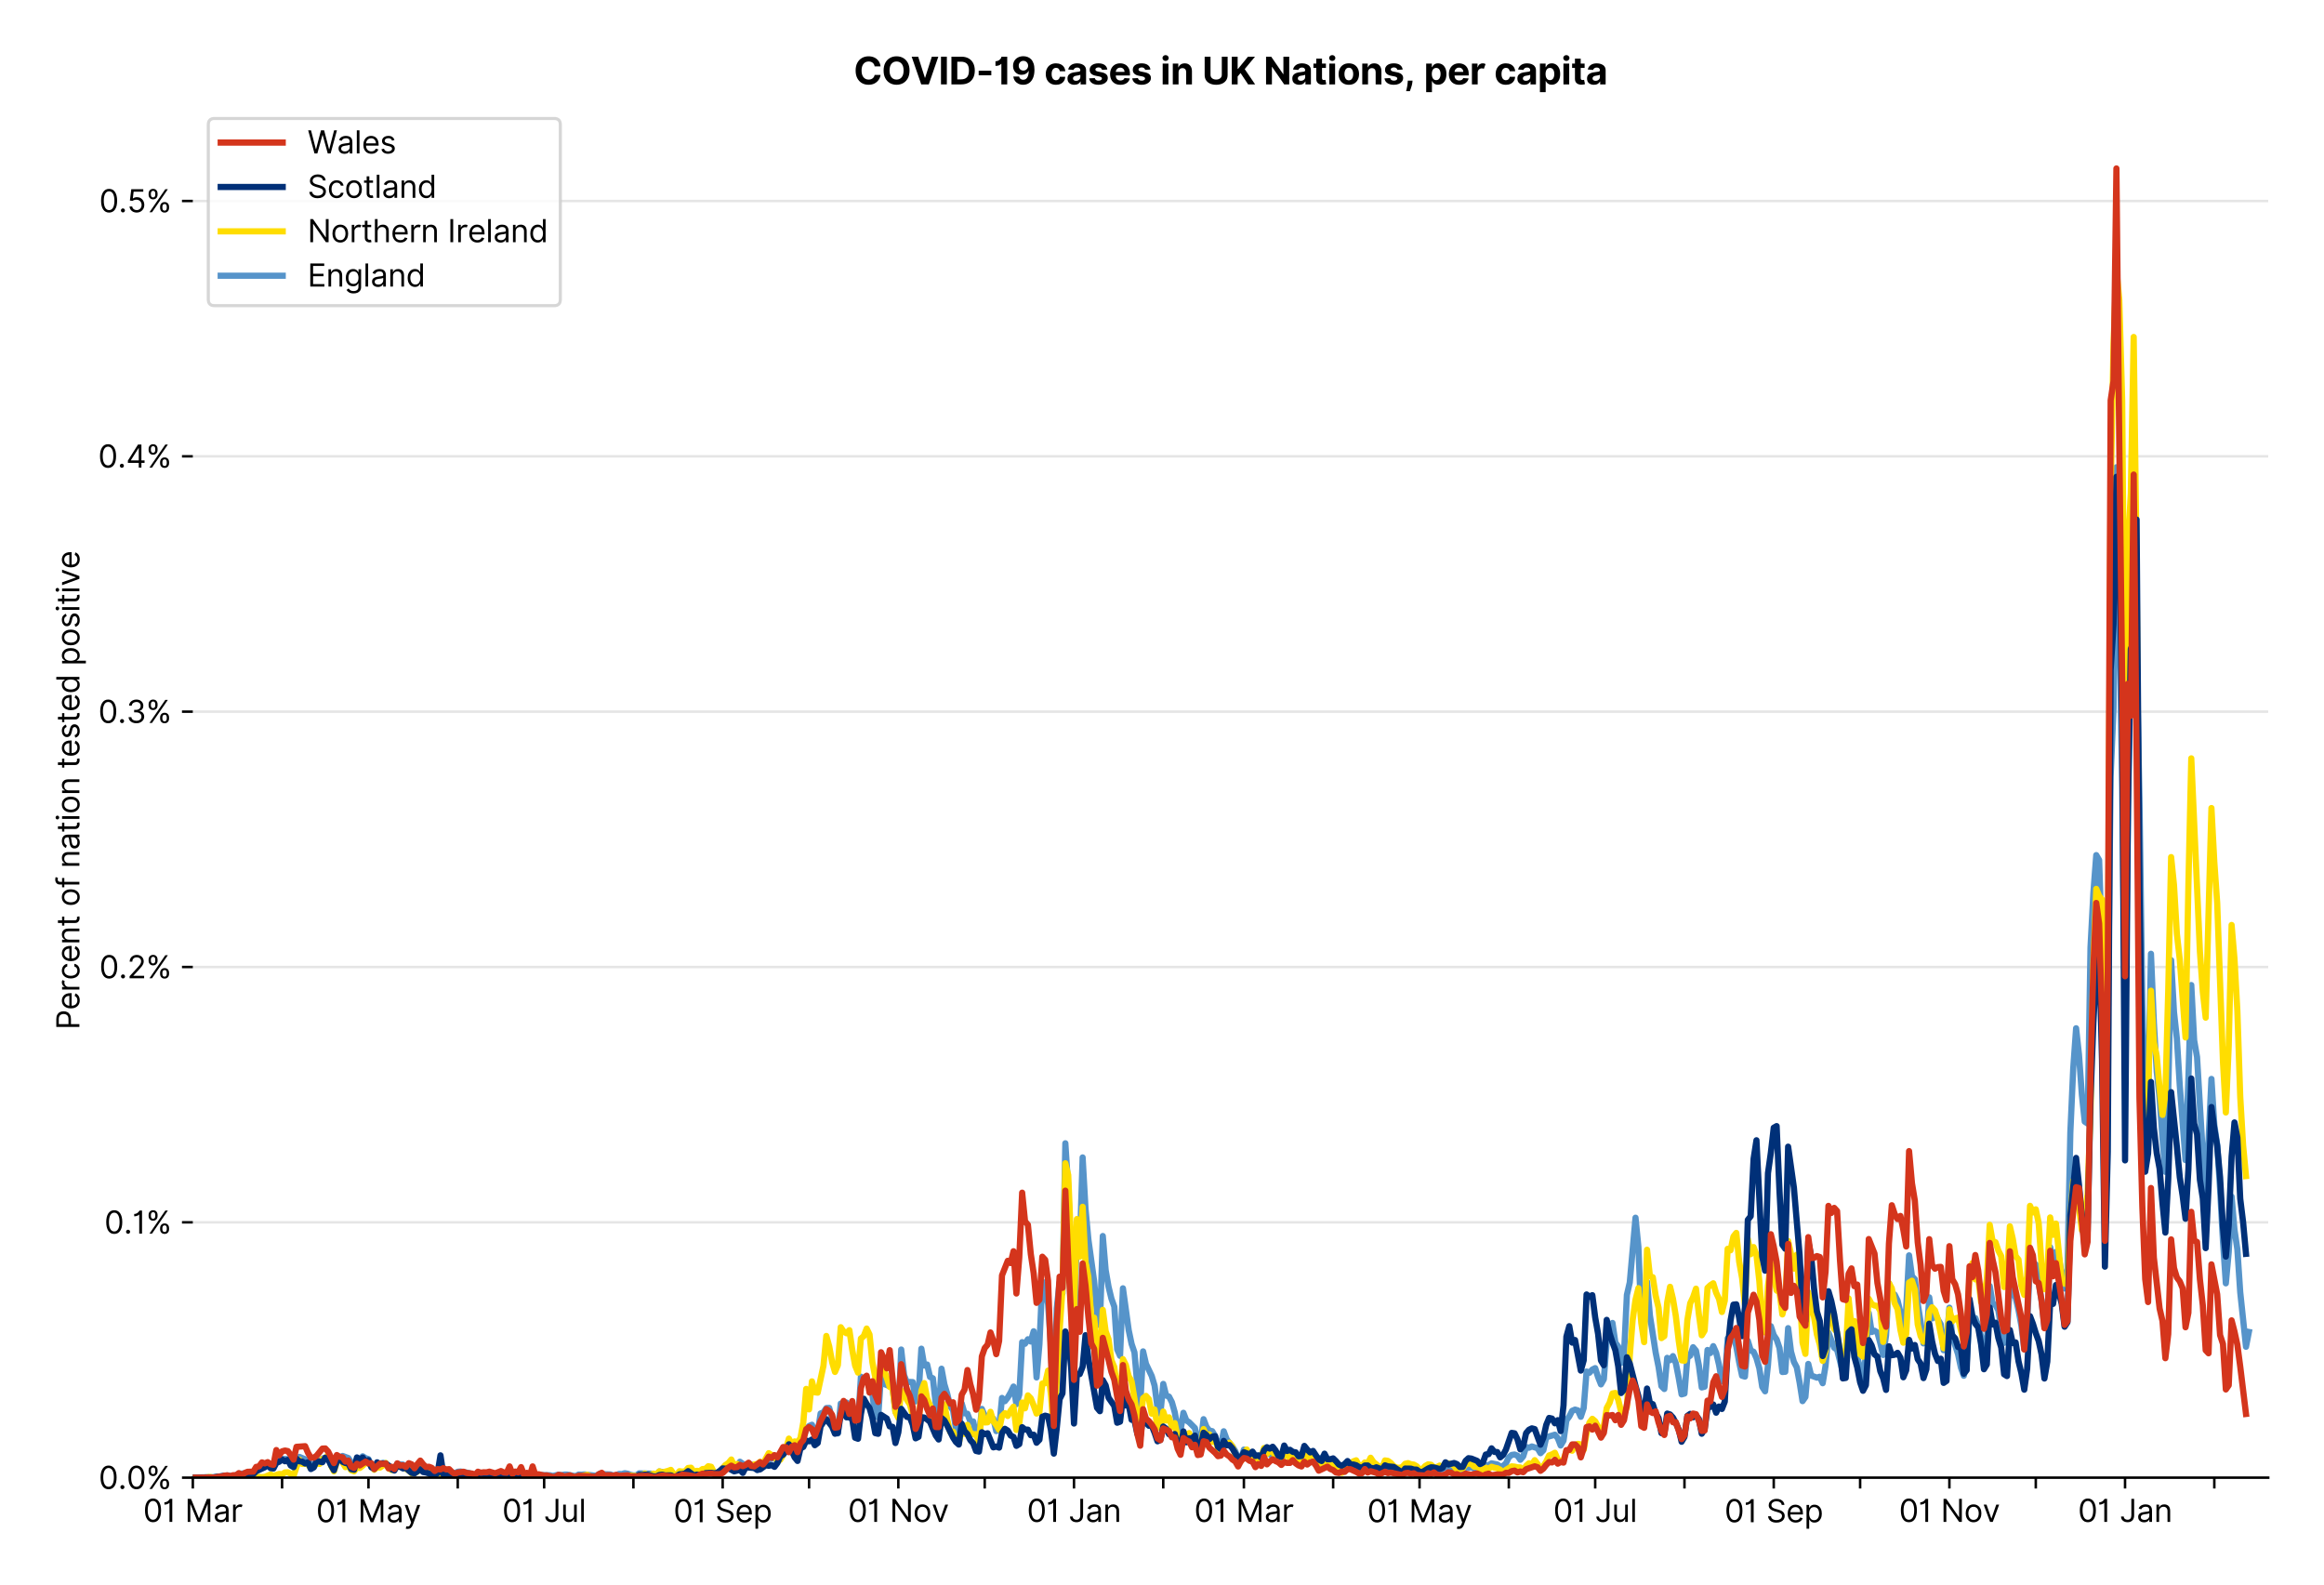 <?xml version="1.0" encoding="utf-8" standalone="no"?>
<!DOCTYPE svg PUBLIC "-//W3C//DTD SVG 1.1//EN"
  "http://www.w3.org/Graphics/SVG/1.1/DTD/svg11.dtd">
<svg xmlns:xlink="http://www.w3.org/1999/xlink" viewBox="0 0 749.811 511.234" xmlns="http://www.w3.org/2000/svg" version="1.1">
 <defs>
  <style type="text/css">*{stroke-linejoin: round; stroke-linecap: butt}</style>
 </defs>
 <g id="figure_1">
  <g id="patch_1">
   <path d="M 0 511.234 
L 749.811 511.234 
L 749.811 0 
L 0 0 
z
" style="fill: #ffffff"/>
  </g>
  <g id="axes_1">
   <g id="patch_2">
    <path d="M 62.211 476.745 
L 731.811 476.745 
L 731.811 33.225 
L 62.211 33.225 
z
" style="fill: #ffffff"/>
   </g>
   <g id="matplotlib.axis_1">
    <g id="xtick_1">
     <g id="line2d_1">
      <defs>
       <path id="m34385e1ab8" d="M 0 0 
L 0 3.5 
" style="stroke: #000000; stroke-width: 0.8"/>
      </defs>
      <g>
       <use xlink:href="#m34385e1ab8" x="62.211" y="476.745" style="stroke: #000000; stroke-width: 0.8"/>
      </g>
     </g>
     <g id="text_1">
      <!-- 01 Mar -->
      <g transform="translate(46.174 491.018)scale(0.1 -0.1)">
       <defs>
        <path id="Inter-Regular-30" d="M 2000 -64 
Q 1230 -64 806 561 
Q 382 1186 382 2327 
Q 382 3459 809 4088 
Q 1236 4718 2000 4718 
Q 2764 4718 3191 4088 
Q 3618 3459 3618 2327 
Q 3618 1186 3194 561 
Q 2771 -64 2000 -64 
z
M 2000 436 
Q 2509 436 2791 927 
Q 3073 1418 3073 2327 
Q 3073 3234 2789 3730 
Q 2505 4227 2000 4227 
Q 1496 4227 1211 3730 
Q 927 3234 927 2327 
Q 927 1418 1210 927 
Q 1493 436 2000 436 
z
" transform="scale(0.016)"/>
        <path id="Inter-Regular-31" d="M 1973 4655 
L 1973 0 
L 1409 0 
L 1409 3836 
L 1373 3836 
Q 1341 3773 1209 3692 
Q 1077 3611 868 3551 
Q 659 3491 391 3491 
L 391 3964 
Q 661 3964 859 4061 
Q 1057 4159 1190 4291 
Q 1323 4423 1392 4529 
Q 1461 4636 1473 4655 
L 1973 4655 
z
" transform="scale(0.016)"/>
        <path id="Inter-Regular-20" transform="scale(0.016)"/>
        <path id="Inter-Regular-4d" d="M 564 4655 
L 1236 4655 
L 2818 791 
L 2873 791 
L 4455 4655 
L 5127 4655 
L 5127 0 
L 4600 0 
L 4600 3536 
L 4555 3536 
L 3100 0 
L 2591 0 
L 1136 3536 
L 1091 3536 
L 1091 0 
L 564 0 
L 564 4655 
z
" transform="scale(0.016)"/>
        <path id="Inter-Regular-61" d="M 1518 -82 
Q 1186 -82 916 44 
Q 646 170 486 410 
Q 327 650 327 991 
Q 327 1291 445 1478 
Q 564 1666 761 1773 
Q 959 1880 1199 1933 
Q 1439 1986 1682 2018 
Q 2000 2059 2199 2080 
Q 2398 2102 2490 2154 
Q 2582 2207 2582 2336 
L 2582 2355 
Q 2582 2691 2399 2877 
Q 2216 3064 1846 3064 
Q 1461 3064 1243 2895 
Q 1025 2727 936 2536 
L 427 2718 
Q 564 3036 792 3214 
Q 1021 3393 1292 3464 
Q 1564 3536 1827 3536 
Q 1996 3536 2215 3496 
Q 2434 3457 2640 3334 
Q 2846 3211 2982 2963 
Q 3118 2716 3118 2300 
L 3118 0 
L 2582 0 
L 2582 473 
L 2555 473 
Q 2500 359 2373 229 
Q 2246 100 2034 9 
Q 1823 -82 1518 -82 
z
M 1600 400 
Q 1918 400 2137 525 
Q 2357 650 2469 847 
Q 2582 1045 2582 1264 
L 2582 1755 
Q 2548 1714 2433 1681 
Q 2318 1648 2169 1624 
Q 2021 1600 1881 1583 
Q 1741 1566 1655 1555 
Q 1446 1527 1265 1467 
Q 1084 1407 974 1287 
Q 864 1168 864 964 
Q 864 684 1072 542 
Q 1280 400 1600 400 
z
" transform="scale(0.016)"/>
        <path id="Inter-Regular-72" d="M 491 0 
L 491 3491 
L 1009 3491 
L 1009 2964 
L 1046 2964 
Q 1139 3223 1389 3384 
Q 1639 3545 1955 3545 
Q 2100 3545 2209 3511 
Q 2318 3477 2400 3418 
L 2218 2964 
Q 2161 2993 2085 3010 
Q 2009 3027 1909 3027 
Q 1527 3027 1277 2794 
Q 1027 2561 1027 2209 
L 1027 0 
L 491 0 
z
" transform="scale(0.016)"/>
       </defs>
       <use xlink:href="#Inter-Regular-30"/>
       <use xlink:href="#Inter-Regular-31" x="62.5"/>
       <use xlink:href="#Inter-Regular-20" x="106.676"/>
       <use xlink:href="#Inter-Regular-4d" x="134.801"/>
       <use xlink:href="#Inter-Regular-61" x="225.994"/>
       <use xlink:href="#Inter-Regular-72" x="282.386"/>
      </g>
     </g>
    </g>
    <g id="xtick_2">
     <g id="line2d_2">
      <g>
       <use xlink:href="#m34385e1ab8" x="91.012" y="476.745" style="stroke: #000000; stroke-width: 0.8"/>
      </g>
     </g>
    </g>
    <g id="xtick_3">
     <g id="line2d_3">
      <g>
       <use xlink:href="#m34385e1ab8" x="118.885" y="476.745" style="stroke: #000000; stroke-width: 0.8"/>
      </g>
     </g>
     <g id="text_2">
      <!-- 01 May -->
      <g transform="translate(101.982 491.117)scale(0.1 -0.1)">
       <defs>
        <path id="Inter-Regular-79" d="M 818 -1355 
Q 682 -1355 575 -1333 
Q 468 -1311 427 -1291 
L 564 -818 
Q 857 -893 1053 -814 
Q 1250 -736 1391 -345 
L 1509 -18 
L 218 3491 
L 800 3491 
L 1764 709 
L 1800 709 
L 2764 3491 
L 3346 3491 
L 1846 -564 
Q 1550 -1355 818 -1355 
z
" transform="scale(0.016)"/>
       </defs>
       <use xlink:href="#Inter-Regular-30"/>
       <use xlink:href="#Inter-Regular-31" x="62.5"/>
       <use xlink:href="#Inter-Regular-20" x="106.676"/>
       <use xlink:href="#Inter-Regular-4d" x="134.801"/>
       <use xlink:href="#Inter-Regular-61" x="225.994"/>
       <use xlink:href="#Inter-Regular-79" x="282.386"/>
      </g>
     </g>
    </g>
    <g id="xtick_4">
     <g id="line2d_4">
      <g>
       <use xlink:href="#m34385e1ab8" x="147.686" y="476.745" style="stroke: #000000; stroke-width: 0.8"/>
      </g>
     </g>
    </g>
    <g id="xtick_5">
     <g id="line2d_5">
      <g>
       <use xlink:href="#m34385e1ab8" x="175.559" y="476.745" style="stroke: #000000; stroke-width: 0.8"/>
      </g>
     </g>
     <g id="text_3">
      <!-- 01 Jul -->
      <g transform="translate(162.015 491.018)scale(0.1 -0.1)">
       <defs>
        <path id="Inter-Regular-4a" d="M 2346 4655 
L 2909 4655 
L 2909 1327 
Q 2909 657 2549 296 
Q 2189 -64 1582 -64 
Q 1200 -64 902 76 
Q 605 216 434 475 
Q 264 734 264 1091 
L 818 1091 
Q 818 795 1034 615 
Q 1250 436 1582 436 
Q 1948 436 2147 664 
Q 2346 893 2346 1327 
L 2346 4655 
z
" transform="scale(0.016)"/>
        <path id="Inter-Regular-75" d="M 2691 1427 
L 2691 3491 
L 3227 3491 
L 3227 0 
L 2691 0 
L 2691 591 
L 2655 591 
Q 2532 325 2273 140 
Q 2014 -45 1618 -45 
Q 1127 -45 809 280 
Q 491 605 491 1273 
L 491 3491 
L 1027 3491 
L 1027 1309 
Q 1027 927 1242 700 
Q 1457 473 1791 473 
Q 1991 473 2199 575 
Q 2407 677 2549 888 
Q 2691 1100 2691 1427 
z
" transform="scale(0.016)"/>
        <path id="Inter-Regular-6c" d="M 1027 4655 
L 1027 0 
L 491 0 
L 491 4655 
L 1027 4655 
z
" transform="scale(0.016)"/>
       </defs>
       <use xlink:href="#Inter-Regular-30"/>
       <use xlink:href="#Inter-Regular-31" x="62.5"/>
       <use xlink:href="#Inter-Regular-20" x="106.676"/>
       <use xlink:href="#Inter-Regular-4a" x="134.801"/>
       <use xlink:href="#Inter-Regular-75" x="189.063"/>
       <use xlink:href="#Inter-Regular-6c" x="247.159"/>
      </g>
     </g>
    </g>
    <g id="xtick_6">
     <g id="line2d_6">
      <g>
       <use xlink:href="#m34385e1ab8" x="204.36" y="476.745" style="stroke: #000000; stroke-width: 0.8"/>
      </g>
     </g>
    </g>
    <g id="xtick_7">
     <g id="line2d_7">
      <g>
       <use xlink:href="#m34385e1ab8" x="233.161" y="476.745" style="stroke: #000000; stroke-width: 0.8"/>
      </g>
     </g>
     <g id="text_4">
      <!-- 01 Sep -->
      <g transform="translate(217.274 491.117)scale(0.1 -0.1)">
       <defs>
        <path id="Inter-Regular-53" d="M 3109 3491 
Q 3068 3836 2777 4027 
Q 2486 4218 2064 4218 
Q 1600 4218 1318 3999 
Q 1036 3780 1036 3445 
Q 1036 3195 1189 3042 
Q 1343 2889 1553 2803 
Q 1764 2718 1936 2673 
L 2409 2545 
Q 2591 2498 2815 2414 
Q 3039 2330 3244 2185 
Q 3450 2041 3584 1816 
Q 3718 1591 3718 1264 
Q 3718 886 3521 581 
Q 3325 277 2949 97 
Q 2573 -82 2036 -82 
Q 1286 -82 845 272 
Q 405 627 364 1200 
L 946 1200 
Q 968 936 1124 764 
Q 1280 593 1519 510 
Q 1759 427 2036 427 
Q 2359 427 2616 533 
Q 2873 639 3023 828 
Q 3173 1018 3173 1273 
Q 3173 1505 3043 1650 
Q 2914 1795 2702 1886 
Q 2491 1977 2246 2045 
L 1673 2209 
Q 1127 2366 809 2657 
Q 491 2948 491 3418 
Q 491 3809 703 4101 
Q 916 4393 1276 4555 
Q 1636 4718 2082 4718 
Q 2532 4718 2882 4558 
Q 3232 4398 3437 4120 
Q 3643 3843 3655 3491 
L 3109 3491 
z
" transform="scale(0.016)"/>
        <path id="Inter-Regular-65" d="M 1955 -73 
Q 1450 -73 1085 151 
Q 721 375 524 778 
Q 327 1182 327 1718 
Q 327 2255 524 2665 
Q 721 3075 1074 3305 
Q 1427 3536 1900 3536 
Q 2173 3536 2439 3445 
Q 2705 3355 2923 3151 
Q 3141 2948 3270 2614 
Q 3400 2280 3400 1791 
L 3400 1564 
L 866 1564 
Q 884 1005 1183 707 
Q 1482 409 1955 409 
Q 2271 409 2498 545 
Q 2725 682 2827 955 
L 3346 809 
Q 3223 414 2854 170 
Q 2486 -73 1955 -73 
z
M 866 2027 
L 2855 2027 
Q 2855 2470 2595 2762 
Q 2336 3055 1900 3055 
Q 1593 3055 1368 2911 
Q 1143 2768 1013 2533 
Q 884 2298 866 2027 
z
" transform="scale(0.016)"/>
        <path id="Inter-Regular-70" d="M 491 -1309 
L 491 3491 
L 1009 3491 
L 1009 2936 
L 1073 2936 
Q 1132 3027 1237 3169 
Q 1343 3311 1542 3423 
Q 1741 3536 2082 3536 
Q 2523 3536 2859 3315 
Q 3196 3095 3384 2690 
Q 3573 2286 3573 1736 
Q 3573 1182 3384 776 
Q 3196 370 2861 148 
Q 2527 -73 2091 -73 
Q 1755 -73 1552 39 
Q 1350 152 1241 296 
Q 1132 441 1073 536 
L 1027 536 
L 1027 -1309 
L 491 -1309 
z
M 1018 1745 
Q 1018 1152 1276 780 
Q 1534 409 2018 409 
Q 2355 409 2581 587 
Q 2807 766 2921 1069 
Q 3036 1373 3036 1745 
Q 3036 2114 2923 2410 
Q 2811 2707 2585 2881 
Q 2359 3055 2018 3055 
Q 1527 3055 1272 2693 
Q 1018 2332 1018 1745 
z
" transform="scale(0.016)"/>
       </defs>
       <use xlink:href="#Inter-Regular-30"/>
       <use xlink:href="#Inter-Regular-31" x="62.5"/>
       <use xlink:href="#Inter-Regular-20" x="106.676"/>
       <use xlink:href="#Inter-Regular-53" x="134.801"/>
       <use xlink:href="#Inter-Regular-65" x="198.58"/>
       <use xlink:href="#Inter-Regular-70" x="256.818"/>
      </g>
     </g>
    </g>
    <g id="xtick_8">
     <g id="line2d_8">
      <g>
       <use xlink:href="#m34385e1ab8" x="261.034" y="476.745" style="stroke: #000000; stroke-width: 0.8"/>
      </g>
     </g>
    </g>
    <g id="xtick_9">
     <g id="line2d_9">
      <g>
       <use xlink:href="#m34385e1ab8" x="289.835" y="476.745" style="stroke: #000000; stroke-width: 0.8"/>
      </g>
     </g>
     <g id="text_5">
      <!-- 01 Nov -->
      <g transform="translate(273.564 491.018)scale(0.1 -0.1)">
       <defs>
        <path id="Inter-Regular-4e" d="M 4255 4655 
L 4255 0 
L 3709 0 
L 1173 3655 
L 1127 3655 
L 1127 0 
L 564 0 
L 564 4655 
L 1109 4655 
L 3655 991 
L 3700 991 
L 3700 4655 
L 4255 4655 
z
" transform="scale(0.016)"/>
        <path id="Inter-Regular-6f" d="M 1909 -73 
Q 1436 -73 1080 152 
Q 725 377 526 781 
Q 327 1186 327 1727 
Q 327 2273 526 2679 
Q 725 3086 1080 3311 
Q 1436 3536 1909 3536 
Q 2382 3536 2737 3311 
Q 3093 3086 3292 2679 
Q 3491 2273 3491 1727 
Q 3491 1186 3292 781 
Q 3093 377 2737 152 
Q 2382 -73 1909 -73 
z
M 1909 409 
Q 2268 409 2500 593 
Q 2732 777 2843 1077 
Q 2955 1377 2955 1727 
Q 2955 2077 2843 2379 
Q 2732 2682 2500 2868 
Q 2268 3055 1909 3055 
Q 1550 3055 1318 2868 
Q 1086 2682 975 2379 
Q 864 2077 864 1727 
Q 864 1377 975 1077 
Q 1086 777 1318 593 
Q 1550 409 1909 409 
z
" transform="scale(0.016)"/>
        <path id="Inter-Regular-76" d="M 3346 3491 
L 2055 0 
L 1509 0 
L 218 3491 
L 800 3491 
L 1764 709 
L 1800 709 
L 2764 3491 
L 3346 3491 
z
" transform="scale(0.016)"/>
       </defs>
       <use xlink:href="#Inter-Regular-30"/>
       <use xlink:href="#Inter-Regular-31" x="62.5"/>
       <use xlink:href="#Inter-Regular-20" x="106.676"/>
       <use xlink:href="#Inter-Regular-4e" x="134.801"/>
       <use xlink:href="#Inter-Regular-6f" x="210.085"/>
       <use xlink:href="#Inter-Regular-76" x="269.744"/>
      </g>
     </g>
    </g>
    <g id="xtick_10">
     <g id="line2d_10">
      <g>
       <use xlink:href="#m34385e1ab8" x="317.708" y="476.745" style="stroke: #000000; stroke-width: 0.8"/>
      </g>
     </g>
    </g>
    <g id="xtick_11">
     <g id="line2d_11">
      <g>
       <use xlink:href="#m34385e1ab8" x="346.509" y="476.745" style="stroke: #000000; stroke-width: 0.8"/>
      </g>
     </g>
     <g id="text_6">
      <!-- 01 Jan -->
      <g transform="translate(331.31 491.018)scale(0.1 -0.1)">
       <defs>
        <path id="Inter-Regular-6e" d="M 1027 2100 
L 1027 0 
L 491 0 
L 491 3491 
L 1009 3491 
L 1009 2945 
L 1055 2945 
Q 1177 3211 1427 3373 
Q 1677 3536 2073 3536 
Q 2602 3536 2928 3211 
Q 3255 2886 3255 2218 
L 3255 0 
L 2718 0 
L 2718 2182 
Q 2718 2593 2504 2824 
Q 2291 3055 1918 3055 
Q 1534 3055 1280 2806 
Q 1027 2557 1027 2100 
z
" transform="scale(0.016)"/>
       </defs>
       <use xlink:href="#Inter-Regular-30"/>
       <use xlink:href="#Inter-Regular-31" x="62.5"/>
       <use xlink:href="#Inter-Regular-20" x="106.676"/>
       <use xlink:href="#Inter-Regular-4a" x="134.801"/>
       <use xlink:href="#Inter-Regular-61" x="189.063"/>
       <use xlink:href="#Inter-Regular-6e" x="245.455"/>
      </g>
     </g>
    </g>
    <g id="xtick_12">
     <g id="line2d_12">
      <g>
       <use xlink:href="#m34385e1ab8" x="375.31" y="476.745" style="stroke: #000000; stroke-width: 0.8"/>
      </g>
     </g>
    </g>
    <g id="xtick_13">
     <g id="line2d_13">
      <g>
       <use xlink:href="#m34385e1ab8" x="401.325" y="476.745" style="stroke: #000000; stroke-width: 0.8"/>
      </g>
     </g>
     <g id="text_7">
      <!-- 01 Mar -->
      <g transform="translate(385.288 491.018)scale(0.1 -0.1)">
       <use xlink:href="#Inter-Regular-30"/>
       <use xlink:href="#Inter-Regular-31" x="62.5"/>
       <use xlink:href="#Inter-Regular-20" x="106.676"/>
       <use xlink:href="#Inter-Regular-4d" x="134.801"/>
       <use xlink:href="#Inter-Regular-61" x="225.994"/>
       <use xlink:href="#Inter-Regular-72" x="282.386"/>
      </g>
     </g>
    </g>
    <g id="xtick_14">
     <g id="line2d_14">
      <g>
       <use xlink:href="#m34385e1ab8" x="430.126" y="476.745" style="stroke: #000000; stroke-width: 0.8"/>
      </g>
     </g>
    </g>
    <g id="xtick_15">
     <g id="line2d_15">
      <g>
       <use xlink:href="#m34385e1ab8" x="457.998" y="476.745" style="stroke: #000000; stroke-width: 0.8"/>
      </g>
     </g>
     <g id="text_8">
      <!-- 01 May -->
      <g transform="translate(441.095 491.117)scale(0.1 -0.1)">
       <use xlink:href="#Inter-Regular-30"/>
       <use xlink:href="#Inter-Regular-31" x="62.5"/>
       <use xlink:href="#Inter-Regular-20" x="106.676"/>
       <use xlink:href="#Inter-Regular-4d" x="134.801"/>
       <use xlink:href="#Inter-Regular-61" x="225.994"/>
       <use xlink:href="#Inter-Regular-79" x="282.386"/>
      </g>
     </g>
    </g>
    <g id="xtick_16">
     <g id="line2d_16">
      <g>
       <use xlink:href="#m34385e1ab8" x="486.8" y="476.745" style="stroke: #000000; stroke-width: 0.8"/>
      </g>
     </g>
    </g>
    <g id="xtick_17">
     <g id="line2d_17">
      <g>
       <use xlink:href="#m34385e1ab8" x="514.672" y="476.745" style="stroke: #000000; stroke-width: 0.8"/>
      </g>
     </g>
     <g id="text_9">
      <!-- 01 Jul -->
      <g transform="translate(501.128 491.018)scale(0.1 -0.1)">
       <use xlink:href="#Inter-Regular-30"/>
       <use xlink:href="#Inter-Regular-31" x="62.5"/>
       <use xlink:href="#Inter-Regular-20" x="106.676"/>
       <use xlink:href="#Inter-Regular-4a" x="134.801"/>
       <use xlink:href="#Inter-Regular-75" x="189.063"/>
       <use xlink:href="#Inter-Regular-6c" x="247.159"/>
      </g>
     </g>
    </g>
    <g id="xtick_18">
     <g id="line2d_18">
      <g>
       <use xlink:href="#m34385e1ab8" x="543.474" y="476.745" style="stroke: #000000; stroke-width: 0.8"/>
      </g>
     </g>
    </g>
    <g id="xtick_19">
     <g id="line2d_19">
      <g>
       <use xlink:href="#m34385e1ab8" x="572.275" y="476.745" style="stroke: #000000; stroke-width: 0.8"/>
      </g>
     </g>
     <g id="text_10">
      <!-- 01 Sep -->
      <g transform="translate(556.388 491.117)scale(0.1 -0.1)">
       <use xlink:href="#Inter-Regular-30"/>
       <use xlink:href="#Inter-Regular-31" x="62.5"/>
       <use xlink:href="#Inter-Regular-20" x="106.676"/>
       <use xlink:href="#Inter-Regular-53" x="134.801"/>
       <use xlink:href="#Inter-Regular-65" x="198.58"/>
       <use xlink:href="#Inter-Regular-70" x="256.818"/>
      </g>
     </g>
    </g>
    <g id="xtick_20">
     <g id="line2d_20">
      <g>
       <use xlink:href="#m34385e1ab8" x="600.147" y="476.745" style="stroke: #000000; stroke-width: 0.8"/>
      </g>
     </g>
    </g>
    <g id="xtick_21">
     <g id="line2d_21">
      <g>
       <use xlink:href="#m34385e1ab8" x="628.949" y="476.745" style="stroke: #000000; stroke-width: 0.8"/>
      </g>
     </g>
     <g id="text_11">
      <!-- 01 Nov -->
      <g transform="translate(612.678 491.018)scale(0.1 -0.1)">
       <use xlink:href="#Inter-Regular-30"/>
       <use xlink:href="#Inter-Regular-31" x="62.5"/>
       <use xlink:href="#Inter-Regular-20" x="106.676"/>
       <use xlink:href="#Inter-Regular-4e" x="134.801"/>
       <use xlink:href="#Inter-Regular-6f" x="210.085"/>
       <use xlink:href="#Inter-Regular-76" x="269.744"/>
      </g>
     </g>
    </g>
    <g id="xtick_22">
     <g id="line2d_22">
      <g>
       <use xlink:href="#m34385e1ab8" x="656.821" y="476.745" style="stroke: #000000; stroke-width: 0.8"/>
      </g>
     </g>
    </g>
    <g id="xtick_23">
     <g id="line2d_23">
      <g>
       <use xlink:href="#m34385e1ab8" x="685.623" y="476.745" style="stroke: #000000; stroke-width: 0.8"/>
      </g>
     </g>
     <g id="text_12">
      <!-- 01 Jan -->
      <g transform="translate(670.423 491.018)scale(0.1 -0.1)">
       <use xlink:href="#Inter-Regular-30"/>
       <use xlink:href="#Inter-Regular-31" x="62.5"/>
       <use xlink:href="#Inter-Regular-20" x="106.676"/>
       <use xlink:href="#Inter-Regular-4a" x="134.801"/>
       <use xlink:href="#Inter-Regular-61" x="189.063"/>
       <use xlink:href="#Inter-Regular-6e" x="245.455"/>
      </g>
     </g>
    </g>
    <g id="xtick_24">
     <g id="line2d_24">
      <g>
       <use xlink:href="#m34385e1ab8" x="714.424" y="476.745" style="stroke: #000000; stroke-width: 0.8"/>
      </g>
     </g>
    </g>
   </g>
   <g id="matplotlib.axis_2">
    <g id="ytick_1">
     <g id="line2d_25">
      <path d="M 62.211 476.745 
L 731.811 476.745 
" clip-path="url(#paa9ac802fe)" style="fill: none; stroke: #e5e5e5; stroke-width: 0.8; stroke-linecap: square"/>
     </g>
     <g id="line2d_26">
      <defs>
       <path id="m151f24ce43" d="M 0 0 
L -3.5 0 
" style="stroke: #000000; stroke-width: 0.8"/>
      </defs>
      <g>
       <use xlink:href="#m151f24ce43" x="62.211" y="476.745" style="stroke: #000000; stroke-width: 0.8"/>
      </g>
     </g>
     <g id="text_13">
      <!-- 0.0% -->
      <g transform="translate(31.83 480.382)scale(0.1 -0.1)">
       <defs>
        <path id="Inter-Regular-2e" d="M 882 -36 
Q 714 -36 593 84 
Q 473 205 473 373 
Q 473 541 593 661 
Q 714 782 882 782 
Q 1050 782 1170 661 
Q 1291 541 1291 373 
Q 1291 205 1170 84 
Q 1050 -36 882 -36 
z
" transform="scale(0.016)"/>
        <path id="Inter-Regular-25" d="M 2855 873 
L 2855 1118 
Q 2855 1373 2960 1585 
Q 3066 1798 3269 1926 
Q 3473 2055 3764 2055 
Q 4059 2055 4259 1926 
Q 4459 1798 4561 1585 
Q 4664 1373 4664 1118 
L 4664 873 
Q 4664 618 4560 405 
Q 4457 193 4256 64 
Q 4055 -64 3764 -64 
Q 3468 -64 3266 64 
Q 3064 193 2959 405 
Q 2855 618 2855 873 
z
M 536 3536 
L 536 3782 
Q 536 4036 642 4248 
Q 748 4461 951 4589 
Q 1155 4718 1446 4718 
Q 1741 4718 1941 4589 
Q 2141 4461 2243 4248 
Q 2346 4036 2346 3782 
L 2346 3536 
Q 2346 3282 2242 3069 
Q 2139 2857 1937 2728 
Q 1736 2600 1446 2600 
Q 1150 2600 948 2728 
Q 746 2857 641 3069 
Q 536 3282 536 3536 
z
M 709 0 
L 3909 4655 
L 4427 4655 
L 1227 0 
L 709 0 
z
M 3318 1118 
L 3318 873 
Q 3318 661 3418 494 
Q 3518 327 3764 327 
Q 4002 327 4101 494 
Q 4200 661 4200 873 
L 4200 1118 
Q 4200 1330 4104 1497 
Q 4009 1664 3764 1664 
Q 3525 1664 3421 1497 
Q 3318 1330 3318 1118 
z
M 1000 3782 
L 1000 3536 
Q 1000 3325 1100 3158 
Q 1200 2991 1446 2991 
Q 1684 2991 1783 3158 
Q 1882 3325 1882 3536 
L 1882 3782 
Q 1882 3993 1786 4160 
Q 1691 4327 1446 4327 
Q 1207 4327 1103 4160 
Q 1000 3993 1000 3782 
z
" transform="scale(0.016)"/>
       </defs>
       <use xlink:href="#Inter-Regular-30"/>
       <use xlink:href="#Inter-Regular-2e" x="62.5"/>
       <use xlink:href="#Inter-Regular-30" x="90.057"/>
       <use xlink:href="#Inter-Regular-25" x="152.557"/>
      </g>
     </g>
    </g>
    <g id="ytick_2">
     <g id="line2d_27">
      <path d="M 62.211 394.365 
L 731.811 394.365 
" clip-path="url(#paa9ac802fe)" style="fill: none; stroke: #e5e5e5; stroke-width: 0.8; stroke-linecap: square"/>
     </g>
     <g id="line2d_28">
      <g>
       <use xlink:href="#m151f24ce43" x="62.211" y="394.365" style="stroke: #000000; stroke-width: 0.8"/>
      </g>
     </g>
     <g id="text_14">
      <!-- 0.1% -->
      <g transform="translate(33.663 398.002)scale(0.1 -0.1)">
       <use xlink:href="#Inter-Regular-30"/>
       <use xlink:href="#Inter-Regular-2e" x="62.5"/>
       <use xlink:href="#Inter-Regular-31" x="90.057"/>
       <use xlink:href="#Inter-Regular-25" x="134.233"/>
      </g>
     </g>
    </g>
    <g id="ytick_3">
     <g id="line2d_29">
      <path d="M 62.211 311.986 
L 731.811 311.986 
" clip-path="url(#paa9ac802fe)" style="fill: none; stroke: #e5e5e5; stroke-width: 0.8; stroke-linecap: square"/>
     </g>
     <g id="line2d_30">
      <g>
       <use xlink:href="#m151f24ce43" x="62.211" y="311.986" style="stroke: #000000; stroke-width: 0.8"/>
      </g>
     </g>
     <g id="text_15">
      <!-- 0.2% -->
      <g transform="translate(32.028 315.623)scale(0.1 -0.1)">
       <defs>
        <path id="Inter-Regular-32" d="M 482 0 
L 482 409 
L 2018 2091 
Q 2289 2386 2464 2605 
Q 2639 2825 2724 3019 
Q 2809 3214 2809 3427 
Q 2809 3795 2553 4011 
Q 2298 4227 1918 4227 
Q 1514 4227 1275 3985 
Q 1036 3743 1036 3345 
L 500 3345 
Q 500 3755 688 4064 
Q 877 4373 1203 4545 
Q 1530 4718 1936 4718 
Q 2346 4718 2661 4545 
Q 2977 4373 3156 4079 
Q 3336 3786 3336 3427 
Q 3336 3170 3244 2926 
Q 3152 2682 2926 2383 
Q 2700 2084 2300 1655 
L 1255 536 
L 1255 500 
L 3418 500 
L 3418 0 
L 482 0 
z
" transform="scale(0.016)"/>
       </defs>
       <use xlink:href="#Inter-Regular-30"/>
       <use xlink:href="#Inter-Regular-2e" x="62.5"/>
       <use xlink:href="#Inter-Regular-32" x="90.057"/>
       <use xlink:href="#Inter-Regular-25" x="150.568"/>
      </g>
     </g>
    </g>
    <g id="ytick_4">
     <g id="line2d_31">
      <path d="M 62.211 229.606 
L 731.811 229.606 
" clip-path="url(#paa9ac802fe)" style="fill: none; stroke: #e5e5e5; stroke-width: 0.8; stroke-linecap: square"/>
     </g>
     <g id="line2d_32">
      <g>
       <use xlink:href="#m151f24ce43" x="62.211" y="229.606" style="stroke: #000000; stroke-width: 0.8"/>
      </g>
     </g>
     <g id="text_16">
      <!-- 0.3% -->
      <g transform="translate(31.716 233.243)scale(0.1 -0.1)">
       <defs>
        <path id="Inter-Regular-33" d="M 2055 -64 
Q 1605 -64 1253 90 
Q 902 245 696 521 
Q 491 798 473 1164 
L 1046 1164 
Q 1071 827 1356 631 
Q 1641 436 2046 436 
Q 2493 436 2783 664 
Q 3073 893 3073 1264 
Q 3073 1650 2787 1893 
Q 2502 2136 1973 2136 
L 1600 2136 
L 1600 2636 
L 1973 2636 
Q 2386 2636 2647 2856 
Q 2909 3077 2909 3445 
Q 2909 3798 2679 4012 
Q 2450 4227 2064 4227 
Q 1823 4227 1610 4139 
Q 1398 4052 1264 3887 
Q 1130 3723 1118 3491 
L 573 3491 
Q 586 3857 793 4133 
Q 1000 4409 1335 4563 
Q 1671 4718 2073 4718 
Q 2505 4718 2814 4544 
Q 3123 4370 3289 4086 
Q 3455 3802 3455 3473 
Q 3455 3080 3249 2802 
Q 3043 2525 2691 2418 
L 2691 2382 
Q 3132 2309 3379 2008 
Q 3627 1707 3627 1264 
Q 3627 884 3421 583 
Q 3216 282 2861 109 
Q 2507 -64 2055 -64 
z
" transform="scale(0.016)"/>
       </defs>
       <use xlink:href="#Inter-Regular-30"/>
       <use xlink:href="#Inter-Regular-2e" x="62.5"/>
       <use xlink:href="#Inter-Regular-33" x="90.057"/>
       <use xlink:href="#Inter-Regular-25" x="153.693"/>
      </g>
     </g>
    </g>
    <g id="ytick_5">
     <g id="line2d_33">
      <path d="M 62.211 147.227 
L 731.811 147.227 
" clip-path="url(#paa9ac802fe)" style="fill: none; stroke: #e5e5e5; stroke-width: 0.8; stroke-linecap: square"/>
     </g>
     <g id="line2d_34">
      <g>
       <use xlink:href="#m151f24ce43" x="62.211" y="147.227" style="stroke: #000000; stroke-width: 0.8"/>
      </g>
     </g>
     <g id="text_17">
      <!-- 0.4% -->
      <g transform="translate(31.659 150.863)scale(0.1 -0.1)">
       <defs>
        <path id="Inter-Regular-34" d="M 373 955 
L 373 1418 
L 2418 4655 
L 3100 4655 
L 3100 1455 
L 3736 1455 
L 3736 955 
L 3100 955 
L 3100 0 
L 2564 0 
L 2564 955 
L 373 955 
z
M 2564 1455 
L 2564 3936 
L 2527 3936 
L 982 1491 
L 982 1455 
L 2564 1455 
z
" transform="scale(0.016)"/>
       </defs>
       <use xlink:href="#Inter-Regular-30"/>
       <use xlink:href="#Inter-Regular-2e" x="62.5"/>
       <use xlink:href="#Inter-Regular-34" x="90.057"/>
       <use xlink:href="#Inter-Regular-25" x="154.261"/>
      </g>
     </g>
    </g>
    <g id="ytick_6">
     <g id="line2d_35">
      <path d="M 62.211 64.847 
L 731.811 64.847 
" clip-path="url(#paa9ac802fe)" style="fill: none; stroke: #e5e5e5; stroke-width: 0.8; stroke-linecap: square"/>
     </g>
     <g id="line2d_36">
      <g>
       <use xlink:href="#m151f24ce43" x="62.211" y="64.847" style="stroke: #000000; stroke-width: 0.8"/>
      </g>
     </g>
     <g id="text_18">
      <!-- 0.5% -->
      <g transform="translate(32 68.484)scale(0.1 -0.1)">
       <defs>
        <path id="Inter-Regular-35" d="M 1936 -64 
Q 1536 -64 1216 95 
Q 896 255 702 532 
Q 509 809 491 1164 
L 1036 1164 
Q 1068 848 1324 642 
Q 1580 436 1936 436 
Q 2223 436 2447 570 
Q 2671 705 2799 940 
Q 2927 1175 2927 1473 
Q 2927 1777 2794 2017 
Q 2661 2257 2429 2395 
Q 2198 2534 1900 2536 
Q 1686 2539 1461 2472 
Q 1236 2405 1091 2300 
L 564 2364 
L 846 4655 
L 3264 4655 
L 3264 4155 
L 1318 4155 
L 1155 2782 
L 1182 2782 
Q 1325 2895 1541 2970 
Q 1757 3045 1991 3045 
Q 2418 3045 2753 2842 
Q 3089 2639 3281 2286 
Q 3473 1934 3473 1482 
Q 3473 1036 3274 687 
Q 3075 339 2727 137 
Q 2380 -64 1936 -64 
z
" transform="scale(0.016)"/>
       </defs>
       <use xlink:href="#Inter-Regular-30"/>
       <use xlink:href="#Inter-Regular-2e" x="62.5"/>
       <use xlink:href="#Inter-Regular-35" x="90.057"/>
       <use xlink:href="#Inter-Regular-25" x="150.852"/>
      </g>
     </g>
    </g>
    <g id="text_19">
     <!-- Percent of nation tested positive -->
     <g transform="translate(25.614 332.215)rotate(-90)scale(0.1 -0.1)">
      <defs>
       <path id="Inter-Regular-50" d="M 564 0 
L 564 4655 
L 2136 4655 
Q 2684 4655 3033 4458 
Q 3382 4261 3550 3927 
Q 3718 3593 3718 3182 
Q 3718 2770 3551 2434 
Q 3384 2098 3036 1899 
Q 2689 1700 2146 1700 
L 1127 1700 
L 1127 0 
L 564 0 
z
M 1127 2200 
L 2127 2200 
Q 2689 2200 2926 2482 
Q 3164 2764 3164 3182 
Q 3164 3602 2925 3878 
Q 2686 4155 2118 4155 
L 1127 4155 
L 1127 2200 
z
" transform="scale(0.016)"/>
       <path id="Inter-Regular-63" d="M 1909 -73 
Q 1418 -73 1063 159 
Q 709 391 518 798 
Q 327 1205 327 1727 
Q 327 2259 524 2667 
Q 721 3075 1074 3305 
Q 1427 3536 1900 3536 
Q 2268 3536 2563 3400 
Q 2859 3264 3047 3018 
Q 3236 2773 3282 2445 
L 2746 2445 
Q 2684 2684 2474 2869 
Q 2264 3055 1909 3055 
Q 1439 3055 1151 2697 
Q 864 2339 864 1745 
Q 864 1139 1148 774 
Q 1432 409 1909 409 
Q 2223 409 2447 570 
Q 2671 732 2746 1018 
L 3282 1018 
Q 3236 709 3058 462 
Q 2880 216 2588 71 
Q 2296 -73 1909 -73 
z
" transform="scale(0.016)"/>
       <path id="Inter-Regular-74" d="M 2009 3491 
L 2009 3036 
L 1264 3036 
L 1264 1000 
Q 1264 773 1331 660 
Q 1398 548 1503 510 
Q 1609 473 1727 473 
Q 1816 473 1873 483 
Q 1930 493 1964 500 
L 2073 18 
Q 2018 -2 1920 -23 
Q 1823 -45 1673 -45 
Q 1446 -45 1228 52 
Q 1011 150 869 350 
Q 727 550 727 855 
L 727 3036 
L 200 3036 
L 200 3491 
L 727 3491 
L 727 4327 
L 1264 4327 
L 1264 3491 
L 2009 3491 
z
" transform="scale(0.016)"/>
       <path id="Inter-Regular-66" d="M 2046 3491 
L 2046 3036 
L 1264 3036 
L 1264 0 
L 727 0 
L 727 3036 
L 164 3036 
L 164 3491 
L 727 3491 
L 727 3973 
Q 727 4273 868 4473 
Q 1009 4673 1234 4773 
Q 1459 4873 1709 4873 
Q 1907 4873 2032 4841 
Q 2157 4809 2218 4782 
L 2064 4318 
Q 2023 4332 1951 4352 
Q 1880 4373 1764 4373 
Q 1498 4373 1381 4239 
Q 1264 4105 1264 3845 
L 1264 3491 
L 2046 3491 
z
" transform="scale(0.016)"/>
       <path id="Inter-Regular-69" d="M 491 0 
L 491 3491 
L 1027 3491 
L 1027 0 
L 491 0 
z
M 764 4073 
Q 607 4073 494 4179 
Q 382 4286 382 4436 
Q 382 4586 494 4693 
Q 607 4800 764 4800 
Q 921 4800 1033 4693 
Q 1146 4586 1146 4436 
Q 1146 4286 1033 4179 
Q 921 4073 764 4073 
z
" transform="scale(0.016)"/>
       <path id="Inter-Regular-73" d="M 2964 2709 
L 2482 2573 
Q 2411 2755 2245 2914 
Q 2080 3073 1727 3073 
Q 1407 3073 1194 2926 
Q 982 2780 982 2555 
Q 982 2355 1127 2239 
Q 1273 2123 1582 2045 
L 2100 1918 
Q 3027 1691 3027 973 
Q 3027 673 2855 436 
Q 2684 200 2377 63 
Q 2071 -73 1664 -73 
Q 1130 -73 780 159 
Q 430 391 336 836 
L 846 964 
Q 989 400 1655 400 
Q 2030 400 2251 560 
Q 2473 720 2473 945 
Q 2473 1316 1955 1436 
L 1373 1573 
Q 893 1686 669 1926 
Q 446 2166 446 2527 
Q 446 2823 613 3050 
Q 780 3277 1069 3406 
Q 1359 3536 1727 3536 
Q 2246 3536 2542 3309 
Q 2839 3082 2964 2709 
z
" transform="scale(0.016)"/>
       <path id="Inter-Regular-64" d="M 1809 -73 
Q 1373 -73 1039 148 
Q 705 370 516 776 
Q 327 1182 327 1736 
Q 327 2286 516 2690 
Q 705 3095 1041 3315 
Q 1377 3536 1818 3536 
Q 2159 3536 2358 3423 
Q 2557 3311 2662 3169 
Q 2768 3027 2827 2936 
L 2873 2936 
L 2873 4655 
L 3409 4655 
L 3409 0 
L 2891 0 
L 2891 536 
L 2827 536 
Q 2768 441 2659 296 
Q 2550 152 2348 39 
Q 2146 -73 1809 -73 
z
M 1882 409 
Q 2366 409 2624 780 
Q 2882 1152 2882 1745 
Q 2882 2332 2627 2693 
Q 2373 3055 1882 3055 
Q 1541 3055 1315 2881 
Q 1089 2707 976 2410 
Q 864 2114 864 1745 
Q 864 1373 978 1069 
Q 1093 766 1319 587 
Q 1546 409 1882 409 
z
" transform="scale(0.016)"/>
      </defs>
      <use xlink:href="#Inter-Regular-50"/>
      <use xlink:href="#Inter-Regular-65" x="63.494"/>
      <use xlink:href="#Inter-Regular-72" x="121.733"/>
      <use xlink:href="#Inter-Regular-63" x="160.085"/>
      <use xlink:href="#Inter-Regular-65" x="215.909"/>
      <use xlink:href="#Inter-Regular-6e" x="274.148"/>
      <use xlink:href="#Inter-Regular-74" x="332.671"/>
      <use xlink:href="#Inter-Regular-20" x="369.034"/>
      <use xlink:href="#Inter-Regular-6f" x="397.159"/>
      <use xlink:href="#Inter-Regular-66" x="456.818"/>
      <use xlink:href="#Inter-Regular-20" x="492.898"/>
      <use xlink:href="#Inter-Regular-6e" x="521.023"/>
      <use xlink:href="#Inter-Regular-61" x="579.546"/>
      <use xlink:href="#Inter-Regular-74" x="635.938"/>
      <use xlink:href="#Inter-Regular-69" x="672.301"/>
      <use xlink:href="#Inter-Regular-6f" x="696.023"/>
      <use xlink:href="#Inter-Regular-6e" x="755.682"/>
      <use xlink:href="#Inter-Regular-20" x="814.205"/>
      <use xlink:href="#Inter-Regular-74" x="842.33"/>
      <use xlink:href="#Inter-Regular-65" x="878.693"/>
      <use xlink:href="#Inter-Regular-73" x="936.932"/>
      <use xlink:href="#Inter-Regular-74" x="989.205"/>
      <use xlink:href="#Inter-Regular-65" x="1025.568"/>
      <use xlink:href="#Inter-Regular-64" x="1083.807"/>
      <use xlink:href="#Inter-Regular-20" x="1145.881"/>
      <use xlink:href="#Inter-Regular-70" x="1174.006"/>
      <use xlink:href="#Inter-Regular-6f" x="1234.943"/>
      <use xlink:href="#Inter-Regular-73" x="1294.602"/>
      <use xlink:href="#Inter-Regular-69" x="1346.875"/>
      <use xlink:href="#Inter-Regular-74" x="1370.597"/>
      <use xlink:href="#Inter-Regular-69" x="1406.96"/>
      <use xlink:href="#Inter-Regular-76" x="1430.682"/>
      <use xlink:href="#Inter-Regular-65" x="1486.364"/>
     </g>
    </g>
   </g>
   <g id="line2d_37">
    <path d="M 33.41 476.744 
L 63.14 476.687 
L 69.644 476.56 
L 72.431 476.132 
L 75.218 476.165 
L 78.005 475.416 
L 78.934 475.384 
L 79.863 475.15 
L 80.793 475.231 
L 81.722 474.974 
L 82.651 473.808 
L 83.58 473.77 
L 84.509 473.418 
L 85.438 472.909 
L 86.367 472.847 
L 87.296 473.278 
L 88.225 473.177 
L 89.154 471.626 
L 91.012 470.699 
L 92.871 470.771 
L 93.8 471.785 
L 94.729 472.236 
L 95.658 470.327 
L 96.587 470.035 
L 98.445 470.807 
L 100.303 472.249 
L 101.232 472.436 
L 102.161 471.7 
L 103.09 471.544 
L 104.019 470.57 
L 104.949 470.391 
L 105.878 470.788 
L 106.807 470.715 
L 107.736 471.655 
L 108.665 471.358 
L 109.594 470.924 
L 110.523 469.732 
L 112.381 470.405 
L 113.31 471.82 
L 114.239 472.175 
L 115.168 470.836 
L 116.097 470.75 
L 117.027 469.844 
L 117.956 470.462 
L 118.885 470.759 
L 119.814 472.721 
L 120.743 472.888 
L 121.672 472.592 
L 122.601 472.162 
L 123.53 471.99 
L 124.459 472.075 
L 125.388 472.924 
L 126.317 474.127 
L 127.246 473.813 
L 128.176 472.245 
L 129.105 472.462 
L 130.034 472.522 
L 130.963 473.508 
L 131.892 473.622 
L 132.821 474.152 
L 133.75 474.426 
L 134.679 473.507 
L 135.608 472.955 
L 136.537 473.309 
L 137.466 473.428 
L 139.324 474.841 
L 140.254 474.99 
L 141.183 474.722 
L 142.112 474.617 
L 143.041 474.391 
L 143.97 474.451 
L 144.899 474.743 
L 145.828 475.274 
L 146.757 475.312 
L 147.686 474.825 
L 148.615 474.757 
L 151.402 475.259 
L 152.332 475.692 
L 153.261 475.772 
L 154.19 475.303 
L 156.048 475.163 
L 156.977 475.414 
L 157.906 475.379 
L 158.835 475.601 
L 159.764 475.65 
L 160.693 475.37 
L 161.622 475.294 
L 162.551 475.414 
L 163.481 475.379 
L 166.268 475.944 
L 167.197 475.549 
L 168.126 475.686 
L 169.055 475.679 
L 169.984 475.807 
L 170.913 475.813 
L 172.771 476.143 
L 173.7 475.775 
L 174.629 475.903 
L 176.488 475.928 
L 177.417 475.964 
L 178.346 476.184 
L 180.204 475.778 
L 181.133 475.923 
L 182.062 475.751 
L 182.991 475.743 
L 184.849 476.114 
L 185.778 476.234 
L 186.707 475.734 
L 187.637 475.782 
L 188.566 475.687 
L 192.282 476.135 
L 193.211 475.625 
L 194.14 475.73 
L 195.069 475.632 
L 196.927 475.696 
L 197.856 476.018 
L 198.785 475.99 
L 199.715 475.545 
L 200.644 475.585 
L 201.573 475.297 
L 202.502 475.465 
L 203.431 475.807 
L 204.36 476.005 
L 205.289 475.99 
L 206.218 475.342 
L 209.934 475.446 
L 210.864 475.801 
L 211.793 475.916 
L 212.722 474.742 
L 215.509 475.236 
L 216.438 475.202 
L 217.367 475.789 
L 218.296 475.967 
L 219.225 475.057 
L 220.154 475.354 
L 222.012 474.918 
L 223.871 475.679 
L 224.8 475.719 
L 225.729 475.06 
L 226.658 475.164 
L 227.587 475.025 
L 228.516 474.77 
L 229.445 474.713 
L 230.374 475.214 
L 231.303 475.307 
L 232.232 474.882 
L 234.09 472.818 
L 235.02 472.788 
L 235.949 472.904 
L 236.878 473.54 
L 237.807 473.716 
L 238.736 471.603 
L 239.665 472.271 
L 240.594 472.531 
L 241.523 472.166 
L 242.452 472.531 
L 243.381 473.505 
L 244.31 474.236 
L 245.239 472.461 
L 246.168 472.292 
L 247.098 471.241 
L 248.027 470.949 
L 248.956 470.496 
L 249.885 470.605 
L 250.814 469.968 
L 251.743 469.859 
L 252.672 468.879 
L 253.601 468.102 
L 254.53 467.479 
L 255.459 467.852 
L 256.388 468.437 
L 257.317 467.882 
L 258.247 464.157 
L 259.176 463.877 
L 260.105 461.212 
L 261.034 460.072 
L 261.963 459.673 
L 262.892 462.44 
L 263.821 462.227 
L 264.75 456.031 
L 265.679 455.683 
L 266.608 454.283 
L 267.537 454.234 
L 268.466 457.576 
L 269.395 461.732 
L 270.325 462.489 
L 271.254 452.828 
L 272.183 453.932 
L 273.112 452.499 
L 274.041 454.275 
L 274.97 455.243 
L 275.899 458.546 
L 276.828 459.27 
L 277.757 444.16 
L 278.686 445.238 
L 279.615 445.049 
L 280.544 447.81 
L 281.473 450.002 
L 282.403 456.771 
L 283.332 457.292 
L 284.261 443.192 
L 285.19 446.497 
L 287.048 447.233 
L 287.977 447.756 
L 288.906 455.516 
L 289.835 456.911 
L 290.764 435.394 
L 291.693 443.697 
L 292.622 446.082 
L 293.551 445.865 
L 294.481 445.901 
L 295.41 452.136 
L 296.339 450.114 
L 297.268 435.128 
L 298.197 440.567 
L 299.126 440.234 
L 300.055 444.242 
L 300.984 444.685 
L 301.913 453.01 
L 302.842 455.736 
L 303.771 441.591 
L 304.7 446.625 
L 305.63 449.722 
L 306.559 453.738 
L 307.488 454.94 
L 308.417 460.995 
L 309.346 461.856 
L 310.275 452.755 
L 311.204 455.964 
L 312.133 456.126 
L 313.062 458.604 
L 313.991 458.595 
L 314.92 463.111 
L 315.849 463.534 
L 316.778 454.554 
L 317.708 456.736 
L 318.637 456.841 
L 319.566 458.158 
L 320.495 457.714 
L 321.424 461.72 
L 322.353 460.655 
L 323.282 451.014 
L 324.211 452.068 
L 325.14 450.895 
L 326.069 449.281 
L 326.998 447.343 
L 327.927 453.035 
L 328.856 449.926 
L 329.786 433.013 
L 330.715 433.538 
L 331.644 432.087 
L 332.573 432.812 
L 333.502 429.505 
L 334.431 444.412 
L 335.36 433.683 
L 336.289 413.455 
L 337.218 415.933 
L 338.147 420.828 
L 339.076 434.078 
L 340.005 457.914 
L 340.935 422.174 
L 341.864 413.736 
L 342.793 417.241 
L 343.722 368.858 
L 344.651 383.162 
L 345.58 407.074 
L 346.509 434.671 
L 347.438 395.997 
L 348.367 402.934 
L 349.296 373.426 
L 350.225 389.927 
L 351.154 399.897 
L 353.013 413.382 
L 353.942 423.69 
L 354.871 427.584 
L 355.8 398.78 
L 356.729 409.782 
L 357.658 415.121 
L 358.587 418.976 
L 359.516 421.56 
L 360.445 435.354 
L 361.374 437.448 
L 362.303 415.649 
L 364.161 429.138 
L 365.091 433.576 
L 366.02 436.332 
L 366.949 446.992 
L 367.878 453.61 
L 368.807 435.997 
L 369.736 440.023 
L 371.594 443.94 
L 372.523 447.078 
L 373.452 454.133 
L 374.381 456.148 
L 375.31 446.493 
L 376.239 450.234 
L 377.169 450.595 
L 378.098 452.392 
L 379.027 455.68 
L 379.956 460.783 
L 380.885 461.507 
L 381.814 455.814 
L 382.743 458.249 
L 383.672 458.872 
L 385.53 460.74 
L 386.459 465.059 
L 387.388 465.413 
L 388.318 457.874 
L 389.247 460.329 
L 390.176 461.56 
L 391.105 461.736 
L 392.034 463.274 
L 392.963 466.313 
L 393.892 466.503 
L 394.821 461.772 
L 395.75 464.309 
L 396.679 465.645 
L 397.608 466.645 
L 398.537 468.173 
L 399.466 470.547 
L 400.396 470.755 
L 401.325 467.69 
L 402.254 468.076 
L 403.183 469.015 
L 405.041 469.859 
L 405.97 471.161 
L 406.899 471.39 
L 407.828 468.27 
L 410.615 469.681 
L 411.544 469.802 
L 412.474 471.515 
L 413.403 471.345 
L 414.332 468.532 
L 415.261 469.576 
L 416.19 469.394 
L 418.048 470.437 
L 418.977 471.632 
L 419.906 469.933 
L 420.835 468.88 
L 421.764 470.098 
L 422.693 468.997 
L 423.622 469.936 
L 424.552 471.205 
L 425.481 472.18 
L 426.41 470.226 
L 427.339 471.76 
L 428.268 472.181 
L 429.197 471.881 
L 430.126 472.274 
L 431.055 473.47 
L 432.913 473.772 
L 433.842 473.374 
L 434.771 472.735 
L 435.701 472.736 
L 437.559 473.132 
L 438.488 473.821 
L 439.417 473.802 
L 440.346 473.255 
L 441.275 473.743 
L 442.204 473.732 
L 443.133 473.897 
L 444.062 473.885 
L 444.991 474.71 
L 445.92 473.422 
L 446.849 473.441 
L 447.779 473.668 
L 448.708 473.396 
L 450.566 474.267 
L 451.495 474.851 
L 452.424 473.983 
L 453.353 473.44 
L 454.282 474.111 
L 455.211 473.61 
L 456.14 473.976 
L 457.998 474.984 
L 458.927 474.847 
L 459.857 474.114 
L 460.786 473.545 
L 461.715 473.537 
L 463.573 474.333 
L 464.502 474.854 
L 465.431 473.855 
L 466.36 473.36 
L 467.289 474.019 
L 468.218 474.024 
L 470.076 474.505 
L 471.006 474.845 
L 471.935 474.435 
L 472.864 473.335 
L 473.793 473.48 
L 474.722 473.453 
L 475.651 473.83 
L 476.58 474.021 
L 477.509 474.405 
L 478.438 473.951 
L 479.367 472.739 
L 480.296 472.67 
L 481.225 472.115 
L 483.084 472.478 
L 484.013 473.158 
L 484.942 472.96 
L 485.871 472.127 
L 486.8 470.168 
L 487.729 469.406 
L 488.658 469.276 
L 489.587 469.632 
L 490.516 470.97 
L 491.445 469.856 
L 492.374 466.854 
L 493.303 467.087 
L 494.232 466.667 
L 496.091 467.262 
L 497.02 468.846 
L 497.949 467.897 
L 498.878 463.72 
L 501.665 462.871 
L 502.594 463.965 
L 503.523 466.366 
L 504.452 464.795 
L 505.381 458.237 
L 506.31 456.987 
L 507.24 455.178 
L 508.169 454.776 
L 509.098 455.038 
L 510.027 457.101 
L 510.956 454.301 
L 511.885 442.494 
L 512.814 442.899 
L 513.743 441.866 
L 514.672 441.401 
L 515.601 444.299 
L 516.53 446.647 
L 517.459 444.997 
L 518.389 432.761 
L 519.318 430.703 
L 520.247 426.822 
L 521.176 433.176 
L 522.105 434.435 
L 523.034 439.736 
L 523.963 436.804 
L 524.892 417.79 
L 525.821 413.765 
L 527.679 392.87 
L 528.608 402.255 
L 529.537 425.355 
L 530.467 428.436 
L 531.396 413.541 
L 532.325 424.397 
L 534.183 436.386 
L 535.112 441.011 
L 536.041 447.215 
L 536.97 448.137 
L 537.899 438.087 
L 538.828 438.839 
L 539.757 437.525 
L 540.686 439.806 
L 541.615 444.545 
L 542.545 449.869 
L 543.474 449.61 
L 544.403 438.036 
L 545.332 437.363 
L 546.261 434.652 
L 547.19 435.774 
L 548.119 440.513 
L 549.048 447.636 
L 549.977 447.39 
L 550.906 435.542 
L 551.835 436.533 
L 552.764 434.31 
L 553.693 436.418 
L 554.623 440.348 
L 555.552 445.667 
L 556.481 445.758 
L 557.41 431.817 
L 558.339 431.492 
L 559.268 430.99 
L 560.197 434.423 
L 561.126 439.54 
L 562.055 443.853 
L 562.984 444.14 
L 563.913 432.573 
L 564.842 435.669 
L 565.772 436.125 
L 566.701 438.196 
L 567.63 441.454 
L 568.559 447.442 
L 569.488 448.882 
L 570.417 440.431 
L 571.346 427.874 
L 572.275 430.736 
L 573.204 432.144 
L 574.133 434.903 
L 575.062 442.654 
L 575.991 442.578 
L 576.92 428.499 
L 577.85 436.062 
L 578.779 439.384 
L 579.708 441.157 
L 580.637 446.128 
L 581.566 452.047 
L 582.495 450.71 
L 583.424 440.046 
L 584.353 443.79 
L 586.211 444.468 
L 587.14 444.172 
L 588.069 446.27 
L 588.998 440.636 
L 589.928 429.972 
L 591.786 434.818 
L 592.715 435.481 
L 594.573 442.685 
L 595.502 437.713 
L 596.431 426.363 
L 597.36 433.597 
L 598.289 434.981 
L 599.218 437.719 
L 600.147 441.599 
L 601.077 444.887 
L 602.006 437.223 
L 602.935 423.619 
L 603.864 429.763 
L 604.793 429.345 
L 605.722 429.906 
L 606.651 433.286 
L 607.58 437.165 
L 608.509 430.876 
L 609.438 413.966 
L 610.367 417.219 
L 611.296 417.691 
L 612.225 419.572 
L 613.155 423.403 
L 614.084 430.666 
L 615.013 422.133 
L 615.942 405.016 
L 616.871 411.764 
L 617.8 412.722 
L 618.729 420.543 
L 619.658 426.491 
L 620.587 433.423 
L 621.516 432.926 
L 622.445 418.565 
L 623.374 425.383 
L 624.303 423.555 
L 625.233 425.674 
L 626.162 427.24 
L 627.091 435.621 
L 628.02 433.707 
L 628.949 421.904 
L 629.878 431.14 
L 631.736 436.894 
L 632.665 441.21 
L 633.594 443.862 
L 634.523 439.684 
L 635.452 424.115 
L 636.381 426.247 
L 637.311 425.217 
L 638.24 427.684 
L 639.169 431.117 
L 640.098 436.903 
L 641.027 433.682 
L 641.956 414.894 
L 642.885 420.469 
L 643.814 421.031 
L 644.743 422.724 
L 645.672 428.435 
L 646.601 433.254 
L 647.53 430.495 
L 648.46 414.314 
L 649.389 417.015 
L 650.318 418.679 
L 651.247 422.676 
L 652.176 427.724 
L 653.105 435.315 
L 654.034 427.46 
L 654.963 406.959 
L 656.821 407.95 
L 658.679 419.681 
L 659.608 428.172 
L 660.538 425.817 
L 661.467 402.397 
L 662.396 406.736 
L 663.325 403.916 
L 664.254 405.655 
L 665.183 411.265 
L 666.112 415.716 
L 667.041 409.309 
L 667.97 365.432 
L 668.899 344.734 
L 669.828 331.75 
L 670.757 340.256 
L 671.686 353.172 
L 672.616 361.877 
L 673.545 362.493 
L 674.474 305.658 
L 675.403 288.078 
L 676.332 275.882 
L 677.261 277.482 
L 678.19 305.604 
L 679.119 389.519 
L 680.048 332.771 
L 680.977 250.408 
L 681.906 228.472 
L 682.835 150.756 
L 683.764 196.182 
L 684.694 254.201 
L 685.623 332.304 
L 687.481 194.908 
L 688.41 134.777 
L 689.339 209.317 
L 690.268 257.362 
L 691.197 323.862 
L 692.126 358.537 
L 693.055 355.885 
L 693.984 307.719 
L 694.913 329.769 
L 695.843 345.776 
L 696.772 354.347 
L 697.701 367.388 
L 698.63 378.078 
L 699.559 352.212 
L 700.488 309.784 
L 701.417 326.558 
L 702.346 335.118 
L 703.275 350.225 
L 705.133 374.302 
L 706.062 347.85 
L 706.991 317.812 
L 707.921 335.644 
L 708.85 341.021 
L 710.708 372.388 
L 711.637 385.076 
L 712.566 367.826 
L 713.495 348.095 
L 714.424 362.951 
L 715.353 369.321 
L 716.282 383.685 
L 717.211 400.469 
L 718.14 414.046 
L 719.069 403.961 
L 719.999 386.062 
L 720.928 396.753 
L 721.857 403.084 
L 722.786 416.928 
L 724.644 434.514 
L 725.573 429.731 
L 725.573 429.731 
" clip-path="url(#paa9ac802fe)" style="fill: none; stroke: #5694ca; stroke-width: 2; stroke-linecap: square"/>
   </g>
   <g id="line2d_38">
    <path d="M 58.495 476.702 
L 61.282 476.745 
L 65.927 476.702 
L 67.785 476.528 
L 68.714 476.702 
L 71.502 476.484 
L 72.431 476.745 
L 81.722 476.745 
L 82.651 476.441 
L 84.509 476.571 
L 85.438 476.484 
L 87.296 475.702 
L 88.225 476.18 
L 90.083 475.528 
L 91.012 475.658 
L 91.941 475.05 
L 92.871 475.007 
L 93.8 475.485 
L 94.729 476.18 
L 95.658 473.312 
L 96.587 470.921 
L 97.516 472.312 
L 98.445 472.269 
L 99.374 472.399 
L 100.303 473.79 
L 101.232 473.225 
L 102.161 472.051 
L 103.09 472.312 
L 104.019 470.747 
L 104.949 470.617 
L 105.878 469.313 
L 106.807 472.834 
L 107.736 474.702 
L 108.665 471.791 
L 109.594 470.617 
L 110.523 471.877 
L 111.452 473.355 
L 112.381 472.834 
L 113.31 474.355 
L 114.239 474.702 
L 115.168 473.442 
L 116.097 473.616 
L 117.027 472.877 
L 117.956 471.964 
L 118.885 472.182 
L 119.814 472.616 
L 120.743 474.181 
L 121.672 473.399 
L 122.601 473.485 
L 123.53 472.834 
L 124.459 472.008 
L 125.388 473.746 
L 126.317 474.268 
L 127.246 473.964 
L 128.176 473.225 
L 129.105 472.877 
L 130.034 473.268 
L 130.963 473.92 
L 131.892 474.398 
L 132.821 475.354 
L 133.75 475.267 
L 134.679 474.789 
L 135.608 473.833 
L 136.537 473.572 
L 137.466 474.702 
L 138.395 475.354 
L 139.324 474.529 
L 140.254 475.398 
L 141.183 475.267 
L 143.041 475.658 
L 143.97 475.658 
L 144.899 475.832 
L 145.828 476.223 
L 146.757 475.572 
L 148.615 476.31 
L 150.473 476.397 
L 151.402 475.702 
L 152.332 476.397 
L 153.261 476.615 
L 154.19 476.006 
L 155.119 476.31 
L 156.048 476.137 
L 156.977 476.31 
L 157.906 476.31 
L 158.835 476.18 
L 159.764 476.441 
L 160.693 476.137 
L 161.622 476.397 
L 162.551 476.484 
L 164.41 476.267 
L 165.339 476.571 
L 166.268 476.702 
L 168.126 476.528 
L 169.055 476.745 
L 169.984 476.571 
L 170.913 476.702 
L 172.771 476.528 
L 173.7 476.702 
L 174.629 476.658 
L 175.559 476.441 
L 176.488 476.571 
L 177.417 476.484 
L 178.346 476.702 
L 179.275 476.745 
L 180.204 476.441 
L 181.133 476.571 
L 182.062 476.441 
L 183.92 476.615 
L 184.849 476.528 
L 186.707 476.615 
L 188.566 476.006 
L 189.495 475.832 
L 190.424 476.354 
L 191.353 476.441 
L 192.282 476.658 
L 193.211 476.571 
L 194.14 476.267 
L 195.069 476.354 
L 195.998 476.18 
L 196.927 476.18 
L 197.856 476.571 
L 198.785 476.615 
L 199.715 476.354 
L 202.502 476.354 
L 203.431 476.05 
L 204.36 476.223 
L 206.218 476.093 
L 207.147 475.876 
L 208.076 475.398 
L 209.005 476.093 
L 209.934 475.919 
L 210.864 475.441 
L 211.793 475.702 
L 212.722 474.702 
L 213.651 475.05 
L 215.509 474.572 
L 216.438 474.224 
L 217.367 475.572 
L 218.296 475.876 
L 219.225 474.659 
L 220.154 474.789 
L 221.083 474.702 
L 222.012 473.616 
L 222.942 473.529 
L 223.871 474.833 
L 224.8 474.529 
L 225.729 474.659 
L 226.658 473.964 
L 227.587 473.92 
L 228.516 473.051 
L 229.445 473.225 
L 230.374 475.007 
L 231.303 475.18 
L 232.232 474.789 
L 234.09 472.66 
L 235.02 472.008 
L 235.949 470.878 
L 236.878 472.964 
L 237.807 472.312 
L 238.736 473.529 
L 239.665 474.485 
L 240.594 472.703 
L 241.523 473.138 
L 242.452 473.442 
L 243.381 472.442 
L 244.31 472.399 
L 245.239 471.617 
L 246.168 472.225 
L 248.027 468.835 
L 248.956 469.444 
L 249.885 469.704 
L 250.814 471.486 
L 251.743 470.965 
L 252.672 469.444 
L 253.601 467.314 
L 254.53 464.141 
L 255.459 465.923 
L 256.388 465.054 
L 257.317 465.271 
L 258.247 464.055 
L 259.176 458.926 
L 260.105 448.105 
L 261.034 454.711 
L 261.963 445.671 
L 262.892 449.191 
L 263.821 449.321 
L 265.679 440.629 
L 266.608 431.025 
L 267.537 434.371 
L 268.466 439.413 
L 269.395 442.629 
L 270.325 440.456 
L 271.254 428.2 
L 272.183 429.59 
L 273.112 430.155 
L 274.041 429.156 
L 274.97 435.501 
L 275.899 440.586 
L 276.828 442.846 
L 277.757 431.85 
L 278.686 431.068 
L 279.615 428.634 
L 280.544 430.547 
L 281.473 439.543 
L 282.403 444.454 
L 283.332 448.018 
L 284.261 438.848 
L 287.048 447.453 
L 287.977 447.931 
L 288.906 455.58 
L 289.835 457.492 
L 290.764 448.583 
L 291.693 449.582 
L 292.622 451.668 
L 293.551 453.103 
L 294.481 456.449 
L 295.41 458.014 
L 296.339 459.274 
L 297.268 448.713 
L 298.197 446.236 
L 299.126 451.19 
L 300.055 453.407 
L 301.913 459.361 
L 302.842 460.839 
L 303.771 453.016 
L 304.7 453.059 
L 305.63 458.1 
L 306.559 462.012 
L 307.488 461.838 
L 308.417 464.446 
L 309.346 465.75 
L 310.275 460.925 
L 311.204 462.62 
L 312.133 459.709 
L 313.062 462.186 
L 313.991 462.751 
L 314.92 462.707 
L 315.849 465.445 
L 316.778 455.449 
L 317.708 458.926 
L 318.637 458.883 
L 319.566 455.493 
L 320.495 458.535 
L 321.424 459.752 
L 322.353 461.317 
L 323.282 456.884 
L 324.211 455.927 
L 325.14 456.84 
L 326.069 455.102 
L 326.998 453.841 
L 327.927 461.36 
L 328.856 459.187 
L 329.786 452.494 
L 330.715 454.363 
L 331.644 450.191 
L 332.573 451.147 
L 333.502 453.45 
L 334.431 456.058 
L 335.36 455.536 
L 336.289 446.366 
L 337.218 446.279 
L 338.147 442.194 
L 339.076 450.06 
L 340.005 462.186 
L 341.864 429.199 
L 342.793 415.9 
L 343.722 375.308 
L 344.651 379.09 
L 346.509 423.289 
L 347.438 393.301 
L 348.367 405.47 
L 349.296 389.346 
L 350.225 407.252 
L 351.154 411.859 
L 352.083 425.114 
L 353.013 425.114 
L 353.942 434.371 
L 354.871 440.934 
L 355.8 422.593 
L 356.729 429.504 
L 357.658 432.068 
L 358.587 438.848 
L 359.516 441.064 
L 360.445 448.322 
L 361.374 451.19 
L 362.303 438.5 
L 363.232 440.369 
L 364.161 444.019 
L 365.091 445.627 
L 366.02 451.277 
L 366.949 457.709 
L 367.878 458.839 
L 368.807 451.103 
L 369.736 450.365 
L 370.665 451.408 
L 371.594 456.101 
L 372.523 454.754 
L 373.452 460.447 
L 374.381 460.665 
L 375.31 455.406 
L 376.239 458.318 
L 377.169 457.275 
L 378.098 460.447 
L 379.027 459.144 
L 379.956 463.663 
L 380.885 465.141 
L 381.814 461.968 
L 382.743 463.446 
L 383.672 462.36 
L 384.601 464.663 
L 385.53 464.88 
L 386.459 468.705 
L 387.388 466.184 
L 388.318 461.056 
L 389.247 463.272 
L 390.176 462.751 
L 391.105 465.185 
L 392.034 464.576 
L 392.963 467.184 
L 393.892 468.879 
L 394.821 465.75 
L 395.75 466.054 
L 396.679 465.445 
L 397.608 466.662 
L 398.537 469.313 
L 399.466 470.747 
L 400.396 471.399 
L 401.325 468.966 
L 402.254 467.662 
L 403.183 469.704 
L 404.112 469.617 
L 405.041 470.617 
L 405.97 470.53 
L 406.899 470.182 
L 407.828 467.184 
L 408.757 469.053 
L 409.686 468.14 
L 410.615 468.401 
L 411.544 469.791 
L 412.474 470.965 
L 413.403 471.877 
L 414.332 469.096 
L 415.261 469.27 
L 416.19 470.487 
L 417.119 469.4 
L 418.048 471.399 
L 418.977 471.443 
L 419.906 472.095 
L 420.835 469.183 
L 421.764 470.313 
L 422.693 469.531 
L 423.622 469.487 
L 424.552 470.921 
L 425.481 471.486 
L 426.41 472.747 
L 427.339 470.921 
L 428.268 472.095 
L 429.197 471.443 
L 430.126 472.66 
L 431.055 473.399 
L 431.984 474.615 
L 432.913 475.18 
L 433.842 474.355 
L 434.771 472.703 
L 436.63 471.486 
L 437.559 471.139 
L 438.488 472.877 
L 439.417 472.964 
L 440.346 471.834 
L 441.275 472.269 
L 442.204 470.313 
L 443.133 471.704 
L 444.991 473.181 
L 445.92 473.529 
L 446.849 471.182 
L 447.779 471.312 
L 448.708 471.964 
L 449.637 473.007 
L 450.566 473.485 
L 451.495 473.572 
L 452.424 473.312 
L 453.353 472.269 
L 454.282 472.051 
L 455.211 472.399 
L 456.14 472.529 
L 457.069 473.051 
L 457.998 474.05 
L 458.927 473.92 
L 459.857 472.964 
L 460.786 472.442 
L 461.715 472.573 
L 462.644 473.485 
L 463.573 473.355 
L 464.502 472.834 
L 465.431 473.355 
L 466.36 472.095 
L 467.289 472.138 
L 468.218 472.356 
L 469.147 472.877 
L 470.076 474.355 
L 471.006 473.964 
L 471.935 473.79 
L 472.864 472.442 
L 473.793 472.138 
L 474.722 472.356 
L 475.651 473.225 
L 476.58 473.225 
L 477.509 474.007 
L 478.438 474.268 
L 479.367 473.529 
L 480.296 473.877 
L 481.225 473.225 
L 482.154 473.529 
L 483.084 473.703 
L 484.013 474.181 
L 484.942 475.18 
L 485.871 474.224 
L 487.729 473.094 
L 488.658 473.181 
L 489.587 473.399 
L 490.516 473.442 
L 491.445 474.572 
L 492.374 472.92 
L 493.303 472.095 
L 494.232 472.529 
L 495.162 471.095 
L 496.091 472.312 
L 497.02 474.05 
L 497.949 473.007 
L 498.878 471.53 
L 499.807 469.574 
L 500.736 469.226 
L 501.665 468.705 
L 502.594 470.878 
L 503.523 471.53 
L 504.452 471.008 
L 505.381 468.14 
L 506.31 467.749 
L 507.24 468.053 
L 508.169 466.271 
L 509.098 465.836 
L 510.027 466.01 
L 510.956 467.749 
L 511.885 462.447 
L 512.814 458.97 
L 513.743 457.753 
L 514.672 458.535 
L 515.601 460.274 
L 516.53 461.577 
L 517.459 460.1 
L 518.389 454.276 
L 519.318 452.581 
L 520.247 449.582 
L 521.176 449.408 
L 522.105 451.625 
L 523.034 455.536 
L 523.963 455.971 
L 524.892 454.015 
L 525.821 437.544 
L 526.75 425.896 
L 527.679 419.334 
L 528.608 415.596 
L 529.537 426.809 
L 530.467 433.024 
L 531.396 403.21 
L 532.325 411.728 
L 533.254 412.076 
L 534.183 418.03 
L 535.112 421.898 
L 536.041 431.72 
L 536.97 431.068 
L 537.899 420.16 
L 538.828 415.162 
L 539.757 419.03 
L 540.686 424.636 
L 541.615 432.546 
L 542.545 438.891 
L 543.474 439.021 
L 544.403 425.94 
L 545.332 420.464 
L 546.261 418.508 
L 547.19 415.77 
L 548.119 423.984 
L 549.048 430.807 
L 549.977 429.286 
L 550.906 415.509 
L 551.835 414.64 
L 552.764 414.032 
L 553.693 417.074 
L 554.623 419.073 
L 555.552 423.289 
L 556.481 419.638 
L 557.41 402.906 
L 558.339 403.384 
L 559.268 398.951 
L 560.197 397.777 
L 561.126 407.078 
L 562.055 412.293 
L 562.984 420.942 
L 563.913 399.733 
L 564.842 404.644 
L 565.772 402.341 
L 566.701 404.862 
L 567.63 413.38 
L 568.559 426.07 
L 569.488 429.895 
L 570.417 414.814 
L 571.346 407.469 
L 572.275 411.641 
L 573.204 416.335 
L 574.133 416.944 
L 575.062 424.071 
L 575.991 420.333 
L 576.92 400.385 
L 577.85 404.557 
L 578.779 409.294 
L 579.708 404.818 
L 580.637 417.117 
L 581.566 433.154 
L 582.495 436.805 
L 583.424 416.9 
L 585.282 424.94 
L 586.211 430.547 
L 587.14 433.85 
L 588.069 439.065 
L 588.998 435.892 
L 589.928 421.985 
L 590.857 423.984 
L 591.786 428.765 
L 592.715 429.721 
L 593.644 435.936 
L 594.573 440.934 
L 595.502 437.022 
L 596.431 418.899 
L 597.36 428.2 
L 598.289 426.201 
L 599.218 432.285 
L 600.147 436.935 
L 601.077 437.718 
L 602.006 431.372 
L 602.935 419.03 
L 603.864 420.725 
L 604.793 421.203 
L 605.722 421.333 
L 606.651 422.941 
L 607.58 432.937 
L 608.509 426.418 
L 609.438 413.945 
L 610.367 415.64 
L 611.296 420.464 
L 612.225 422.376 
L 613.155 429.112 
L 614.084 433.198 
L 615.013 430.416 
L 615.942 413.771 
L 616.871 413.206 
L 617.8 416.074 
L 618.729 427.287 
L 619.658 431.025 
L 620.587 432.893 
L 621.516 431.025 
L 622.445 423.332 
L 623.374 421.768 
L 624.303 422.767 
L 625.233 425.723 
L 627.091 434.98 
L 628.02 434.98 
L 628.949 422.42 
L 629.878 426.287 
L 630.807 425.375 
L 631.736 425.114 
L 633.594 433.328 
L 634.523 432.024 
L 635.452 411.076 
L 636.381 407.513 
L 637.311 412.771 
L 638.24 412.25 
L 639.169 420.116 
L 640.098 418.247 
L 641.027 412.728 
L 641.956 395.17 
L 642.885 400.429 
L 643.814 400.776 
L 644.743 403.471 
L 645.672 405.296 
L 646.601 415.249 
L 647.53 412.858 
L 648.46 395.648 
L 649.389 399.646 
L 650.318 405.253 
L 651.247 406.383 
L 652.176 414.814 
L 653.105 417.769 
L 654.034 411.685 
L 654.963 389.042 
L 655.892 391.172 
L 656.821 390.172 
L 657.75 394.561 
L 658.679 407.991 
L 659.608 415.944 
L 660.538 410.294 
L 661.467 392.78 
L 662.396 398.386 
L 663.325 394.779 
L 665.183 413.076 
L 666.112 414.119 
L 667.041 414.423 
L 667.97 392.736 
L 668.899 380.871 
L 669.828 380.046 
L 670.757 389.563 
L 671.686 396.908 
L 673.545 385.304 
L 674.474 358.967 
L 675.403 310.292 
L 676.332 286.78 
L 677.261 289.04 
L 678.19 290.213 
L 679.119 361.01 
L 680.048 323.764 
L 680.977 159.006 
L 681.906 111.2 
L 682.835 86.601 
L 683.764 96.814 
L 684.694 129.279 
L 685.623 242.754 
L 686.552 176.303 
L 687.481 159.18 
L 688.41 108.722 
L 689.339 180.389 
L 690.268 321.2 
L 691.197 359.054 
L 692.126 362.14 
L 693.055 353.318 
L 693.984 319.636 
L 694.913 336.281 
L 695.843 340.714 
L 696.772 351.101 
L 697.701 359.706 
L 698.63 353.231 
L 699.559 319.418 
L 700.488 276.523 
L 701.417 285.606 
L 702.346 301.295 
L 703.275 309.553 
L 705.133 334.716 
L 706.062 285.519 
L 706.991 244.667 
L 709.779 307.032 
L 710.708 319.983 
L 711.637 328.328 
L 713.495 260.703 
L 714.424 278.131 
L 715.353 291.3 
L 717.211 342.452 
L 718.14 358.924 
L 719.069 337.411 
L 719.999 298.427 
L 720.928 309.336 
L 721.857 326.068 
L 722.786 353.839 
L 723.715 369.572 
L 724.644 379.437 
L 724.644 379.437 
" clip-path="url(#paa9ac802fe)" style="fill: none; stroke: #ffdd00; stroke-width: 2; stroke-linecap: square"/>
   </g>
   <g id="line2d_39">
    <path d="M 60.353 476.73 
L 64.069 476.7 
L 66.856 476.655 
L 68.714 476.7 
L 69.644 476.504 
L 72.431 476.172 
L 73.36 476.022 
L 74.289 476.459 
L 75.218 476.564 
L 76.147 476.429 
L 77.076 476.097 
L 78.005 476.127 
L 78.934 475.991 
L 79.863 475.479 
L 80.793 475.735 
L 81.722 475.63 
L 82.651 474.665 
L 85.438 473.384 
L 86.367 472.615 
L 87.296 473.67 
L 88.225 473.776 
L 89.154 471.967 
L 90.083 471.606 
L 91.012 470.882 
L 91.941 471.455 
L 92.871 471.003 
L 93.8 472.811 
L 94.729 473.354 
L 95.658 470.656 
L 96.587 471.44 
L 97.516 471.576 
L 98.445 472.163 
L 99.374 471.787 
L 100.303 473.957 
L 101.232 473.429 
L 102.161 471.334 
L 104.019 471.756 
L 104.949 470.294 
L 105.878 470.807 
L 106.807 472.766 
L 107.736 474.349 
L 108.665 471.5 
L 109.594 470.716 
L 110.523 471.621 
L 111.452 472.013 
L 112.381 472.133 
L 113.31 473.972 
L 114.239 474.168 
L 115.168 470.204 
L 116.097 470.973 
L 117.027 470.249 
L 117.956 471.666 
L 118.885 471.093 
L 119.814 473.399 
L 120.743 473.912 
L 121.672 471.787 
L 122.601 472.404 
L 123.53 472.118 
L 124.459 472.269 
L 125.388 472.857 
L 126.317 474.032 
L 127.246 474.439 
L 128.176 472.751 
L 130.034 473.761 
L 130.963 473.565 
L 131.892 474.469 
L 132.821 475.193 
L 133.75 475.343 
L 135.608 474.002 
L 136.537 474.921 
L 137.466 475.072 
L 138.395 475.374 
L 139.324 475.991 
L 140.254 475.946 
L 141.183 475.298 
L 142.112 469.541 
L 143.041 475.75 
L 143.97 475.916 
L 144.899 476.293 
L 145.828 476.142 
L 146.757 476.398 
L 148.615 476.052 
L 149.544 476.233 
L 150.473 476.218 
L 151.402 476.383 
L 154.19 476.474 
L 156.048 476.308 
L 156.977 476.429 
L 157.906 476.293 
L 159.764 476.549 
L 160.693 476.429 
L 161.622 476.489 
L 162.551 476.248 
L 163.481 476.534 
L 164.41 476.383 
L 165.339 476.655 
L 168.126 476.444 
L 169.055 476.624 
L 169.984 476.459 
L 170.913 476.655 
L 172.771 476.7 
L 173.7 476.534 
L 174.629 476.624 
L 176.488 476.549 
L 178.346 476.67 
L 179.275 476.715 
L 181.133 476.579 
L 185.778 476.715 
L 186.707 476.474 
L 187.637 476.594 
L 189.495 476.429 
L 190.424 476.624 
L 192.282 476.489 
L 193.211 476.549 
L 194.14 476.459 
L 195.069 476.504 
L 195.998 476.398 
L 197.856 476.7 
L 200.644 476.413 
L 202.502 476.338 
L 204.36 476.413 
L 205.289 476.459 
L 206.218 475.841 
L 207.147 475.886 
L 208.076 475.78 
L 209.005 475.811 
L 210.864 476.338 
L 211.793 476.353 
L 212.722 475.886 
L 213.651 475.78 
L 214.58 476.022 
L 216.438 475.991 
L 217.367 476.444 
L 218.296 476.293 
L 219.225 475.66 
L 220.154 475.585 
L 221.083 475.374 
L 222.012 474.635 
L 223.871 476.037 
L 224.8 475.765 
L 225.729 475.841 
L 226.658 475.705 
L 227.587 475.283 
L 229.445 475.178 
L 230.374 475.313 
L 231.303 475.208 
L 232.232 474.575 
L 233.161 473.746 
L 234.09 473.866 
L 235.02 473.716 
L 236.878 474.695 
L 238.736 474.228 
L 239.665 475.208 
L 240.594 473.399 
L 243.381 473.625 
L 244.31 474.243 
L 245.239 474.077 
L 247.098 472.706 
L 248.027 472.917 
L 248.956 472.691 
L 249.885 473.248 
L 250.814 471.998 
L 251.743 469.903 
L 252.672 469.315 
L 253.601 468.2 
L 254.53 465.969 
L 256.388 470.204 
L 257.317 471.349 
L 258.247 467.356 
L 259.176 466.813 
L 260.105 464.778 
L 261.034 465.02 
L 261.963 464.432 
L 262.892 466.27 
L 263.821 465.562 
L 264.75 460.182 
L 265.679 458.81 
L 266.608 457.861 
L 268.466 460.272 
L 269.395 462.563 
L 270.325 462.292 
L 271.254 456.338 
L 272.183 455.329 
L 273.112 457.273 
L 274.041 457.273 
L 274.97 457.876 
L 275.899 463.859 
L 276.828 464.191 
L 277.757 456.263 
L 278.686 451.275 
L 279.615 452.947 
L 280.544 454.274 
L 281.473 457.454 
L 282.403 462.382 
L 283.332 462.593 
L 284.261 456.474 
L 286.119 457.665 
L 287.048 460.197 
L 287.977 460.347 
L 288.906 465.562 
L 289.835 462.141 
L 290.764 454.53 
L 292.622 457.137 
L 293.551 457.228 
L 294.481 459.654 
L 295.41 464.055 
L 296.339 463.588 
L 297.268 457.213 
L 298.197 457.348 
L 299.126 457.951 
L 300.055 458.735 
L 301.913 463.136 
L 302.842 464.432 
L 303.771 457.499 
L 304.7 458.283 
L 305.63 459.971 
L 307.488 463.784 
L 308.417 465.231 
L 309.346 466.059 
L 310.275 459.323 
L 311.204 461.764 
L 312.133 462.699 
L 313.062 464.628 
L 313.991 465.622 
L 314.92 468.124 
L 315.849 468.335 
L 316.778 462.081 
L 317.708 462.699 
L 318.637 462.412 
L 320.495 466.964 
L 321.424 466.708 
L 322.353 467.054 
L 323.282 462.352 
L 324.211 460.98 
L 325.14 461.553 
L 326.069 463.151 
L 326.998 463.603 
L 327.927 466.481 
L 328.856 465.909 
L 329.786 460.453 
L 330.715 461.222 
L 331.644 461.252 
L 332.573 463.045 
L 333.502 462.879 
L 334.431 465.472 
L 335.36 464.507 
L 336.289 457.092 
L 337.218 456.745 
L 338.147 456.987 
L 339.076 461.418 
L 340.005 468.983 
L 340.935 460.92 
L 341.864 451.41 
L 342.793 449.556 
L 343.722 429.572 
L 344.651 432.089 
L 345.58 440.966 
L 346.509 459.277 
L 347.438 443.422 
L 348.367 443.317 
L 349.296 440.951 
L 350.225 430.778 
L 351.154 438.419 
L 353.942 454.183 
L 354.871 455.299 
L 355.8 445.276 
L 356.729 446.949 
L 357.658 450.943 
L 359.516 453.611 
L 360.445 459.021 
L 361.374 458.675 
L 362.303 450.596 
L 363.232 453.445 
L 364.161 453.053 
L 365.091 458.057 
L 366.02 458.237 
L 366.949 462.638 
L 367.878 463.829 
L 368.807 456.881 
L 369.736 459.006 
L 370.665 459.986 
L 371.594 459.971 
L 372.523 462.262 
L 373.452 465.004 
L 374.381 464.567 
L 375.31 460.242 
L 376.239 460.935 
L 377.169 462.729 
L 378.098 463.196 
L 379.027 462.653 
L 379.956 466.105 
L 380.885 466.888 
L 381.814 461.809 
L 382.743 465.321 
L 383.672 464.04 
L 384.601 464.055 
L 385.53 463.166 
L 386.459 468.576 
L 387.388 466.481 
L 388.318 462.231 
L 389.247 463 
L 390.176 464.311 
L 391.105 463.512 
L 392.034 463.332 
L 392.963 466.813 
L 393.892 467.567 
L 394.821 464.884 
L 395.75 466.301 
L 396.679 466.21 
L 397.608 467.28 
L 399.466 470.505 
L 400.396 470.325 
L 401.325 468.501 
L 403.183 469.285 
L 404.112 468.335 
L 405.041 469.737 
L 405.97 469.526 
L 406.899 470.219 
L 407.828 467.883 
L 408.757 466.903 
L 409.686 467.371 
L 410.615 466.768 
L 411.544 467.943 
L 412.474 469.752 
L 413.403 470.068 
L 414.332 466.376 
L 415.261 468.124 
L 416.19 467.747 
L 417.119 468.426 
L 418.048 468.576 
L 418.977 469.842 
L 419.906 469.767 
L 420.835 466.497 
L 421.764 467.657 
L 422.693 468.591 
L 423.622 468.109 
L 425.481 470.927 
L 426.41 471.365 
L 427.339 468.998 
L 428.268 470.807 
L 429.197 470.807 
L 430.126 470.521 
L 431.055 471.425 
L 431.984 472.525 
L 432.913 472.917 
L 433.842 472.329 
L 434.771 471.38 
L 435.701 472.495 
L 436.63 472.495 
L 437.559 472.736 
L 438.488 473.324 
L 439.417 473.55 
L 440.346 472.826 
L 441.275 472.811 
L 442.204 473.55 
L 443.133 473.761 
L 444.062 473.399 
L 445.92 474.108 
L 446.849 472.766 
L 447.779 473.098 
L 449.637 473.264 
L 452.424 475.102 
L 453.353 473.806 
L 455.211 473.836 
L 456.14 474.123 
L 457.069 474.153 
L 457.998 474.846 
L 458.927 474.921 
L 460.786 473.791 
L 461.715 473.399 
L 462.644 473.459 
L 464.502 473.957 
L 465.431 473.58 
L 466.36 471.787 
L 467.289 472.48 
L 469.147 472.013 
L 470.076 472.359 
L 471.006 473.309 
L 471.935 473.264 
L 472.864 471.304 
L 473.793 470.46 
L 474.722 470.581 
L 476.58 471.319 
L 477.509 472.359 
L 478.438 471.862 
L 479.367 469.27 
L 480.296 469.149 
L 481.225 467.28 
L 482.154 468.426 
L 483.084 468.486 
L 484.013 470.189 
L 484.942 469.42 
L 485.871 467.687 
L 487.729 462.292 
L 488.658 462.442 
L 489.587 464.356 
L 490.516 467.612 
L 491.445 466.542 
L 492.374 462.382 
L 493.303 461.282 
L 494.232 460.83 
L 495.162 461.071 
L 497.02 466.105 
L 497.949 463.859 
L 498.878 459.714 
L 499.807 457.469 
L 500.736 457.68 
L 501.665 459.202 
L 502.594 458.192 
L 503.523 461.719 
L 504.452 453.415 
L 505.381 431.245 
L 506.31 427.869 
L 507.24 433.174 
L 508.169 432.33 
L 510.027 442.202 
L 510.956 438.901 
L 511.885 417.635 
L 512.814 418.374 
L 513.743 417.862 
L 514.672 425.066 
L 515.601 430.341 
L 516.53 438.931 
L 517.459 440.468 
L 518.389 425.834 
L 519.318 430.16 
L 520.247 433.099 
L 521.176 435.615 
L 522.105 440.845 
L 523.034 449.436 
L 523.963 448.396 
L 524.892 437.906 
L 525.821 439.911 
L 527.679 447.16 
L 528.608 450.385 
L 529.537 455.645 
L 530.467 455.871 
L 531.396 447.989 
L 532.325 452.661 
L 533.254 453.038 
L 534.183 455.977 
L 535.112 457.499 
L 536.041 462.367 
L 536.97 462.548 
L 537.899 456.067 
L 538.828 456.354 
L 539.757 457.363 
L 540.686 459.097 
L 541.615 461.161 
L 542.545 465.155 
L 543.474 463.588 
L 544.403 456.821 
L 545.332 456.158 
L 546.261 457.258 
L 547.19 456.7 
L 548.119 457.815 
L 549.048 462.563 
L 549.977 461.071 
L 550.906 454.304 
L 551.835 453.867 
L 552.764 453.128 
L 553.693 455.781 
L 554.623 453.791 
L 555.552 454.575 
L 556.481 452.209 
L 557.41 435.359 
L 558.339 426.075 
L 559.268 420.921 
L 560.197 420.815 
L 561.126 425.186 
L 562.055 431.079 
L 562.984 421.795 
L 563.913 393.582 
L 564.842 392.391 
L 565.772 373.899 
L 566.701 367.885 
L 568.559 405.367 
L 569.488 409.964 
L 570.417 378.495 
L 571.346 371.894 
L 572.275 363.846 
L 573.204 363.319 
L 574.133 384.358 
L 575.062 401.6 
L 575.991 402.896 
L 576.92 369.95 
L 578.779 383.167 
L 580.637 405.051 
L 581.566 422.247 
L 582.495 426.211 
L 583.424 400.59 
L 584.353 405.232 
L 585.282 415.706 
L 586.211 423.152 
L 587.14 426.211 
L 588.069 437.499 
L 588.998 434.832 
L 589.928 416.596 
L 590.857 419.776 
L 591.786 424.176 
L 593.644 436.083 
L 594.573 444.719 
L 595.502 444.568 
L 596.431 429.843 
L 597.36 428.894 
L 598.289 437.771 
L 599.218 441.162 
L 600.147 446 
L 601.077 448.712 
L 602.006 446.919 
L 602.935 432.36 
L 603.864 434.078 
L 604.793 436.987 
L 605.722 437.665 
L 606.651 442.398 
L 607.58 444.658 
L 608.509 448.426 
L 609.438 434.35 
L 610.367 437.243 
L 611.296 437.092 
L 612.225 436.459 
L 613.155 438.042 
L 614.084 444.357 
L 615.013 442.096 
L 615.942 432.285 
L 616.871 435.088 
L 617.8 433.943 
L 618.729 438.524 
L 619.658 439.911 
L 620.587 444.613 
L 621.516 441.795 
L 622.445 427.07 
L 623.374 432.797 
L 624.303 436.791 
L 625.233 439.112 
L 626.162 438.358 
L 627.091 446.165 
L 628.02 445.532 
L 628.949 427.025 
L 629.878 430.838 
L 630.807 431.787 
L 631.736 434.591 
L 632.665 434.832 
L 633.594 443.211 
L 634.523 442.066 
L 635.452 419.128 
L 636.381 424.644 
L 637.311 427.085 
L 638.24 428.276 
L 639.169 433.701 
L 640.098 441.765 
L 641.027 440.227 
L 641.956 421.855 
L 642.885 427.311 
L 643.814 426.739 
L 644.743 431.652 
L 645.672 434.771 
L 646.601 443.377 
L 647.53 443.965 
L 648.46 429.105 
L 649.389 433.31 
L 650.318 433.099 
L 651.247 439.187 
L 652.176 443.046 
L 653.105 448.351 
L 654.034 441.614 
L 654.963 424.644 
L 655.892 427.085 
L 656.821 430.114 
L 657.75 432.631 
L 658.679 436.942 
L 659.608 444.749 
L 660.538 439.293 
L 661.467 420.002 
L 662.396 420.68 
L 663.325 414.576 
L 664.254 417.018 
L 665.183 420.65 
L 666.112 428.035 
L 667.041 426.603 
L 667.97 392.316 
L 669.828 373.582 
L 670.757 382.263 
L 672.616 402.624 
L 673.545 397.274 
L 674.474 354.833 
L 675.403 330.011 
L 676.332 312.438 
L 677.261 306.048 
L 678.19 341.978 
L 679.119 408.668 
L 680.048 371.608 
L 680.977 216.117 
L 681.906 201.483 
L 682.835 153.843 
L 683.764 172.788 
L 684.694 233.223 
L 685.623 374.381 
L 686.552 261.211 
L 687.481 209.32 
L 688.41 207.587 
L 689.339 167.618 
L 690.268 286.681 
L 691.197 352.512 
L 692.126 378.028 
L 693.055 372.12 
L 693.984 349.076 
L 694.913 363.876 
L 695.843 372.045 
L 696.772 377.049 
L 697.701 388.262 
L 698.63 397.666 
L 699.559 380.44 
L 700.488 352.362 
L 702.346 370.025 
L 703.275 379.791 
L 704.204 385.805 
L 705.133 393.205 
L 706.062 377.29 
L 706.991 347.961 
L 707.921 362.52 
L 708.85 365.941 
L 709.779 380.666 
L 710.708 386.649 
L 711.637 402.685 
L 712.566 382.956 
L 713.495 357.154 
L 714.424 364.148 
L 715.353 369.739 
L 716.282 379.852 
L 717.211 395.948 
L 718.14 405.413 
L 719.069 395.315 
L 719.999 373.16 
L 720.928 362.128 
L 721.857 366.981 
L 722.786 386.754 
L 723.715 394.365 
L 724.644 404.523 
L 724.644 404.523 
" clip-path="url(#paa9ac802fe)" style="fill: none; stroke: #003078; stroke-width: 2; stroke-linecap: square"/>
   </g>
   <g id="line2d_40">
    <path d="M 59.424 476.719 
L 64.069 476.745 
L 69.644 476.667 
L 70.573 476.433 
L 71.502 476.381 
L 72.431 476.095 
L 73.36 475.991 
L 74.289 476.277 
L 75.218 475.939 
L 76.147 475.991 
L 77.076 475.264 
L 78.005 475.991 
L 78.934 475.238 
L 79.863 474.848 
L 81.722 474.796 
L 82.651 473.262 
L 83.58 473.106 
L 84.509 471.807 
L 85.438 472.145 
L 86.367 471.729 
L 87.296 472.405 
L 88.225 472.612 
L 89.154 467.83 
L 90.083 469.52 
L 91.012 468.246 
L 91.941 467.986 
L 92.871 468.168 
L 93.8 469.442 
L 94.729 470.923 
L 95.658 466.791 
L 98.445 466.583 
L 99.374 468.74 
L 100.303 470.325 
L 101.232 470.299 
L 102.161 469.65 
L 104.019 467.362 
L 104.949 467.31 
L 105.878 468.324 
L 107.736 472.041 
L 108.665 469.442 
L 109.594 470.013 
L 110.523 470.169 
L 111.452 471.547 
L 112.381 471.209 
L 113.31 473.184 
L 114.239 473.6 
L 115.168 472.249 
L 116.097 472.794 
L 117.956 471.547 
L 118.885 472.145 
L 119.814 472.093 
L 120.743 473.938 
L 122.601 472.197 
L 123.53 472.301 
L 124.459 472.171 
L 125.388 473.756 
L 126.317 473.21 
L 127.246 473.964 
L 128.176 472.119 
L 129.105 472.846 
L 130.034 472.742 
L 130.963 473.314 
L 131.892 472.067 
L 132.821 472.431 
L 133.75 473.704 
L 134.679 472.353 
L 135.608 471.235 
L 136.537 472.431 
L 137.466 473.314 
L 138.395 473.21 
L 139.324 473.574 
L 140.254 474.588 
L 141.183 473.99 
L 142.112 474.094 
L 143.041 473.678 
L 143.97 474.094 
L 144.899 473.99 
L 145.828 474.926 
L 146.757 475.549 
L 147.686 475.082 
L 149.544 474.822 
L 150.473 475.212 
L 152.332 475.419 
L 153.261 475.861 
L 154.19 474.822 
L 155.119 475.134 
L 156.048 475.004 
L 156.977 475.03 
L 157.906 474.796 
L 159.764 475.342 
L 161.622 474.614 
L 162.551 475.082 
L 163.481 475.134 
L 164.41 473.106 
L 165.339 475.523 
L 166.268 474.77 
L 167.197 475.03 
L 168.126 473.34 
L 169.055 475.783 
L 169.984 475.186 
L 170.913 476.251 
L 171.842 473.106 
L 172.771 476.017 
L 173.7 475.627 
L 175.559 476.043 
L 176.488 476.017 
L 178.346 476.537 
L 179.275 476.433 
L 180.204 475.835 
L 181.133 475.991 
L 182.062 476.381 
L 183.92 475.991 
L 184.849 476.433 
L 185.778 476.485 
L 186.707 476.121 
L 190.424 476.303 
L 191.353 476.459 
L 192.282 476.485 
L 193.211 475.627 
L 194.14 475.16 
L 195.069 476.095 
L 195.998 475.939 
L 196.927 475.965 
L 197.856 476.121 
L 198.785 475.835 
L 199.715 476.147 
L 201.573 476.043 
L 202.502 475.965 
L 203.431 476.329 
L 205.289 476.381 
L 206.218 476.173 
L 208.076 476.173 
L 209.005 476.173 
L 209.934 476.329 
L 210.864 476.615 
L 211.793 476.537 
L 213.651 476.043 
L 216.438 476.303 
L 217.367 476.485 
L 218.296 476.277 
L 219.225 476.251 
L 220.154 475.757 
L 222.012 475.939 
L 224.8 476.459 
L 225.729 475.809 
L 226.658 475.445 
L 227.587 475.601 
L 229.445 475.393 
L 230.374 475.601 
L 232.232 475.601 
L 233.161 475.238 
L 235.02 473.47 
L 235.949 472.872 
L 236.878 473.418 
L 237.807 473.34 
L 238.736 472.612 
L 239.665 473.028 
L 240.594 472.638 
L 241.523 471.911 
L 242.452 472.976 
L 243.381 473.106 
L 245.239 471.755 
L 246.168 472.483 
L 247.098 471.365 
L 248.027 469.961 
L 248.956 470.351 
L 249.885 469.468 
L 250.814 470.195 
L 252.672 466.869 
L 253.601 466.921 
L 254.53 468.532 
L 255.459 466.739 
L 256.388 466.271 
L 257.317 468.506 
L 258.247 465.673 
L 259.176 464.633 
L 260.105 461.125 
L 261.034 460.423 
L 261.963 461.073 
L 262.892 463.282 
L 264.75 458.474 
L 265.679 456.706 
L 266.608 454.627 
L 267.537 455.251 
L 268.466 456.446 
L 269.395 460.631 
L 270.325 460.475 
L 272.183 451.976 
L 273.112 453.197 
L 274.041 456.212 
L 274.97 452.028 
L 275.899 458.344 
L 276.828 458.136 
L 277.757 447.869 
L 278.686 444.621 
L 279.615 443.841 
L 280.544 449.299 
L 281.473 445.634 
L 282.403 450.105 
L 283.332 452.314 
L 284.261 436.278 
L 285.19 438.331 
L 286.119 441.476 
L 287.048 435.602 
L 288.906 453.899 
L 289.835 452.132 
L 290.764 440.124 
L 291.693 444.647 
L 292.622 448.285 
L 293.551 450.339 
L 294.481 453.951 
L 295.41 461.021 
L 296.339 458.604 
L 297.268 450.52 
L 298.197 451.69 
L 299.126 454.523 
L 300.055 456.654 
L 300.984 454.419 
L 301.913 460.397 
L 302.842 460.449 
L 303.771 450.936 
L 304.7 449.689 
L 305.63 451.092 
L 306.559 452.834 
L 307.488 452.418 
L 308.417 459.071 
L 309.346 458.11 
L 310.275 449.975 
L 311.204 448.337 
L 312.133 442.021 
L 313.062 446.596 
L 313.991 449.845 
L 314.92 454.809 
L 315.849 451.638 
L 316.778 437.629 
L 317.708 434.926 
L 318.637 433.834 
L 319.566 429.884 
L 320.495 432.535 
L 321.424 436.901 
L 322.353 432.639 
L 323.282 411.482 
L 325.14 406.778 
L 326.069 407.506 
L 326.998 403.685 
L 327.927 417.33 
L 328.856 405.687 
L 329.786 384.79 
L 330.715 394.043 
L 331.644 395.16 
L 332.573 404.595 
L 333.502 410.807 
L 334.431 420.345 
L 335.36 419.332 
L 336.289 405.453 
L 337.218 406.44 
L 338.147 413.25 
L 339.076 438.461 
L 340.005 460.059 
L 340.935 427.545 
L 341.864 411.898 
L 342.793 415.511 
L 343.722 384.14 
L 344.651 406.622 
L 345.58 424.53 
L 346.509 445.192 
L 347.438 422.347 
L 348.367 429.676 
L 349.296 407.636 
L 350.225 414.731 
L 351.154 424.946 
L 352.083 433.419 
L 353.013 435.212 
L 353.942 447.064 
L 354.871 446.18 
L 355.8 431.625 
L 357.658 438.695 
L 358.587 442.619 
L 359.516 445.192 
L 360.445 450.624 
L 361.374 455.251 
L 362.303 440.41 
L 363.232 448.649 
L 364.161 451.482 
L 365.091 453.12 
L 366.02 456.68 
L 366.949 462.658 
L 367.878 466.427 
L 368.807 454.653 
L 369.736 457.72 
L 370.665 458.474 
L 371.594 459.643 
L 372.523 461.151 
L 373.452 464.088 
L 374.381 464.659 
L 375.31 460.839 
L 377.169 461.696 
L 378.098 463.724 
L 379.027 463.724 
L 379.956 467.414 
L 380.885 469.364 
L 381.814 463.958 
L 382.743 464.685 
L 383.672 465.101 
L 384.601 466.947 
L 385.53 466.141 
L 386.459 469.442 
L 387.388 469.26 
L 388.318 464.997 
L 389.247 465.257 
L 390.176 467.05 
L 392.034 468.714 
L 392.963 469.805 
L 393.892 469.624 
L 394.821 468.012 
L 395.75 469.26 
L 396.679 469.883 
L 397.608 470.897 
L 398.537 471.495 
L 399.466 473.132 
L 400.396 471.365 
L 401.325 470.403 
L 402.254 470.585 
L 403.183 471.313 
L 404.112 471.573 
L 405.041 473.34 
L 405.97 472.353 
L 406.899 472.95 
L 407.828 470.039 
L 408.757 472.457 
L 409.686 471.495 
L 410.615 470.819 
L 411.544 471.391 
L 412.474 471.807 
L 413.403 472.638 
L 414.332 471.651 
L 415.261 471.989 
L 416.19 471.989 
L 417.119 471.079 
L 418.048 472.145 
L 418.977 472.794 
L 419.906 473.132 
L 420.835 471.599 
L 421.764 472.509 
L 422.693 471.807 
L 423.622 471.573 
L 424.552 472.794 
L 425.481 474.484 
L 428.268 473.184 
L 429.197 473.938 
L 430.126 474.302 
L 431.055 475.082 
L 431.984 475.238 
L 432.913 474.77 
L 433.842 474.874 
L 434.771 474.016 
L 435.701 474.016 
L 437.559 474.874 
L 438.488 475.419 
L 439.417 475.316 
L 440.346 473.964 
L 441.275 475.082 
L 442.204 474.666 
L 444.062 475.186 
L 444.991 475.757 
L 446.849 474.822 
L 447.779 475.264 
L 448.708 475.108 
L 452.424 475.913 
L 453.353 475.29 
L 454.282 475.186 
L 455.211 475.497 
L 456.14 475.316 
L 457.069 475.861 
L 459.857 476.043 
L 460.786 475.29 
L 461.715 475.575 
L 462.644 475.056 
L 463.573 475.731 
L 464.502 475.939 
L 465.431 475.965 
L 466.36 475.653 
L 467.289 475.03 
L 468.218 475.134 
L 469.147 475.731 
L 470.076 475.601 
L 471.006 476.017 
L 471.935 475.939 
L 472.864 475.419 
L 474.722 475.835 
L 475.651 475.523 
L 476.58 475.393 
L 478.438 476.199 
L 479.367 475.679 
L 480.296 475.445 
L 481.225 475.965 
L 483.084 475.705 
L 484.942 475.731 
L 485.871 475.186 
L 486.8 475.212 
L 487.729 474.64 
L 488.658 474.458 
L 489.587 475.056 
L 490.516 474.744 
L 491.445 474.978 
L 492.374 474.016 
L 495.162 473.08 
L 496.091 473.366 
L 497.02 474.536 
L 497.949 473.834 
L 498.878 472.612 
L 499.807 471.703 
L 500.736 471.833 
L 501.665 470.975 
L 502.594 472.223 
L 503.523 471.677 
L 504.452 471.885 
L 505.381 467.856 
L 506.31 467.804 
L 507.24 466.011 
L 508.169 466.011 
L 509.098 466.947 
L 510.027 470.195 
L 510.956 467.284 
L 511.885 460.423 
L 512.814 460.189 
L 513.743 461.229 
L 514.672 459.981 
L 516.53 463.828 
L 517.459 462.32 
L 518.389 456.55 
L 519.318 456.706 
L 520.247 456.524 
L 521.176 458.214 
L 522.105 456.524 
L 523.034 459.695 
L 523.963 458.214 
L 525.821 448.181 
L 526.75 445.4 
L 527.679 447.661 
L 528.608 451.898 
L 529.537 460.111 
L 530.467 460.657 
L 531.396 453.094 
L 532.325 455.407 
L 533.254 455.901 
L 534.183 455.355 
L 535.112 458.967 
L 536.041 461.618 
L 536.97 462.97 
L 537.899 457.122 
L 538.828 456.784 
L 539.757 458.863 
L 540.686 458.837 
L 542.545 464.321 
L 543.474 463.1 
L 544.403 456.992 
L 545.332 457.616 
L 546.261 456.056 
L 547.19 456.264 
L 548.119 458.37 
L 549.048 461.67 
L 549.977 461.54 
L 550.906 451.872 
L 551.835 452.158 
L 552.764 445.972 
L 553.693 444.023 
L 554.623 447.583 
L 555.552 450.676 
L 556.481 448.207 
L 557.41 435.55 
L 558.339 431.625 
L 559.268 430.43 
L 560.197 428.454 
L 562.055 440.618 
L 562.984 440.904 
L 563.913 423.49 
L 565.772 417.72 
L 566.701 419.903 
L 567.63 425.829 
L 568.559 437.343 
L 569.488 439.37 
L 570.417 430.274 
L 571.346 398.201 
L 572.275 402.152 
L 573.204 407.064 
L 574.133 415.745 
L 575.062 420.605 
L 575.991 421.957 
L 576.92 401.32 
L 577.85 417.148 
L 578.779 414.835 
L 579.708 416.473 
L 580.637 424.816 
L 582.495 427.701 
L 583.424 399.137 
L 584.353 405.894 
L 585.282 405.817 
L 586.211 405.245 
L 587.14 405.557 
L 588.069 418.578 
L 588.998 410.313 
L 589.928 389.053 
L 590.857 391.34 
L 591.786 389.702 
L 592.715 390.716 
L 593.644 406.544 
L 594.573 419.176 
L 595.502 419.436 
L 596.431 410.963 
L 597.36 409.221 
L 598.289 414.965 
L 599.218 414.445 
L 600.147 425.777 
L 601.077 433.315 
L 602.006 427.805 
L 602.935 399.761 
L 604.793 404.439 
L 605.722 413.9 
L 606.651 418.968 
L 607.58 425.491 
L 608.509 428.065 
L 609.438 401.19 
L 610.367 388.845 
L 611.296 391.678 
L 612.225 393.315 
L 613.155 392.301 
L 614.084 396.772 
L 615.013 402.152 
L 615.942 371.379 
L 616.871 381.723 
L 617.8 387.363 
L 618.729 400.826 
L 619.658 408.052 
L 620.587 419.748 
L 621.516 417.33 
L 622.445 399.787 
L 623.374 408.156 
L 624.303 409.325 
L 625.233 408.805 
L 626.162 408.727 
L 627.091 416.473 
L 628.02 419.488 
L 628.949 402.048 
L 629.878 412.73 
L 630.807 414.341 
L 631.736 417.59 
L 632.665 424.01 
L 633.594 434.406 
L 634.523 429.988 
L 635.452 408.546 
L 636.381 412.028 
L 637.311 404.907 
L 638.24 409.819 
L 639.169 418.37 
L 640.098 428.714 
L 641.027 424.166 
L 641.956 401.008 
L 642.885 406.362 
L 643.814 410.443 
L 645.672 425.387 
L 646.601 429.546 
L 647.53 429.13 
L 648.46 403.711 
L 649.389 412.028 
L 652.176 425.154 
L 653.105 435.394 
L 654.034 424.53 
L 654.963 402.568 
L 655.892 404.985 
L 656.821 413.38 
L 657.75 413.952 
L 658.679 419.618 
L 659.608 428.532 
L 660.538 425.881 
L 661.467 403.555 
L 662.396 411.768 
L 663.325 407.532 
L 665.183 419.384 
L 666.112 427.467 
L 667.041 426.245 
L 667.97 400.41 
L 668.899 390.924 
L 669.828 383.023 
L 670.757 383.283 
L 671.686 393.159 
L 672.616 404.699 
L 673.545 400.644 
L 674.474 346.09 
L 675.403 312.328 
L 676.332 291.328 
L 677.261 297.981 
L 678.19 328.13 
L 679.119 400.332 
L 680.048 311.341 
L 680.977 129.172 
L 681.906 122.882 
L 682.835 54.345 
L 683.764 143.233 
L 684.694 219.126 
L 685.623 314.979 
L 686.552 220.607 
L 687.481 230.951 
L 688.41 153.109 
L 689.339 243.063 
L 690.268 354.225 
L 691.197 389.234 
L 692.126 412.678 
L 693.055 420.085 
L 693.984 383.283 
L 694.913 405.713 
L 696.772 422.165 
L 697.701 426.193 
L 698.63 438.201 
L 699.559 430.404 
L 700.488 399.865 
L 701.417 409.091 
L 702.346 412.184 
L 703.275 413.406 
L 704.204 415.641 
L 705.133 428.22 
L 706.062 423.542 
L 706.991 390.976 
L 707.921 400.229 
L 708.85 400.696 
L 709.779 412.782 
L 710.708 421.125 
L 711.637 435.628 
L 712.566 436.615 
L 713.495 407.922 
L 715.353 417.59 
L 716.282 430.742 
L 717.211 433.575 
L 718.14 448.285 
L 719.069 446.934 
L 719.999 425.985 
L 720.928 429.598 
L 721.857 433.886 
L 722.786 440.904 
L 724.644 456.186 
L 724.644 456.186 
" clip-path="url(#paa9ac802fe)" style="fill: none; stroke: #d4351c; stroke-width: 2; stroke-linecap: square"/>
   </g>
   <g id="patch_3">
    <path d="M 62.211 476.745 
L 731.811 476.745 
" style="fill: none; stroke: #000000; stroke-width: 0.8; stroke-linejoin: miter; stroke-linecap: square"/>
   </g>
   <g id="text_20">
    <!-- COVID-19 cases in UK Nations, per capita -->
    <g transform="translate(275.438 27.225)scale(0.12 -0.12)">
     <defs>
      <path id="Inter-Bold-43" d="M 4511 3025 
L 3516 3025 
Q 3459 3409 3188 3628 
Q 2918 3848 2514 3848 
Q 1973 3848 1647 3451 
Q 1321 3055 1321 2327 
Q 1321 1582 1649 1194 
Q 1977 807 2507 807 
Q 2900 807 3173 1012 
Q 3446 1218 3516 1591 
L 4511 1586 
Q 4459 1159 4207 782 
Q 3955 405 3522 170 
Q 3089 -64 2491 -64 
Q 1868 -64 1378 218 
Q 889 500 606 1034 
Q 323 1568 323 2327 
Q 323 3089 609 3623 
Q 896 4157 1386 4437 
Q 1877 4718 2491 4718 
Q 3030 4718 3463 4519 
Q 3896 4320 4172 3942 
Q 4448 3564 4511 3025 
z
" transform="scale(0.016)"/>
      <path id="Inter-Bold-4f" d="M 4682 2327 
Q 4682 1566 4394 1032 
Q 4107 498 3614 217 
Q 3121 -64 2502 -64 
Q 1882 -64 1389 218 
Q 896 500 609 1035 
Q 323 1570 323 2327 
Q 323 3089 609 3623 
Q 896 4157 1389 4437 
Q 1882 4718 2502 4718 
Q 3121 4718 3614 4437 
Q 4107 4157 4394 3623 
Q 4682 3089 4682 2327 
z
M 3684 2327 
Q 3684 3068 3361 3458 
Q 3039 3848 2502 3848 
Q 1966 3848 1643 3458 
Q 1321 3068 1321 2327 
Q 1321 1589 1643 1198 
Q 1966 807 2502 807 
Q 3039 807 3361 1198 
Q 3684 1589 3684 2327 
z
" transform="scale(0.016)"/>
      <path id="Inter-Bold-56" d="M 1246 4655 
L 2371 1118 
L 2414 1118 
L 3541 4655 
L 4632 4655 
L 3027 0 
L 1759 0 
L 152 4655 
L 1246 4655 
z
" transform="scale(0.016)"/>
      <path id="Inter-Bold-49" d="M 1389 4655 
L 1389 0 
L 405 0 
L 405 4655 
L 1389 4655 
z
" transform="scale(0.016)"/>
      <path id="Inter-Bold-44" d="M 2055 0 
L 405 0 
L 405 4655 
L 2068 4655 
Q 2771 4655 3278 4376 
Q 3786 4098 4059 3577 
Q 4332 3057 4332 2332 
Q 4332 1605 4058 1082 
Q 3784 559 3274 279 
Q 2764 0 2055 0 
z
M 1389 843 
L 2014 843 
Q 2671 843 3010 1197 
Q 3350 1552 3350 2332 
Q 3350 3107 3010 3459 
Q 2671 3811 2016 3811 
L 1389 3811 
L 1389 843 
z
" transform="scale(0.016)"/>
      <path id="Inter-Bold-2d" d="M 2561 2295 
L 2561 1527 
L 439 1527 
L 439 2295 
L 2561 2295 
z
" transform="scale(0.016)"/>
      <path id="Inter-Bold-31" d="M 2305 4655 
L 2305 0 
L 1323 0 
L 1323 3450 
L 1280 3450 
Q 1205 3334 961 3219 
Q 718 3105 332 3105 
L 332 3886 
Q 632 3886 857 4019 
Q 1082 4152 1209 4333 
Q 1336 4514 1341 4655 
L 2305 4655 
z
" transform="scale(0.016)"/>
      <path id="Inter-Bold-39" d="M 2061 4732 
Q 2421 4732 2753 4612 
Q 3086 4493 3348 4227 
Q 3611 3961 3766 3523 
Q 3921 3086 3921 2448 
Q 3921 1659 3686 1096 
Q 3452 534 3028 235 
Q 2605 -64 2027 -64 
Q 1561 -64 1204 117 
Q 848 298 631 610 
Q 414 923 368 1314 
L 1339 1314 
Q 1396 1059 1577 919 
Q 1759 780 2027 780 
Q 2482 780 2718 1176 
Q 2955 1573 2957 2264 
L 2925 2264 
Q 2771 1957 2453 1782 
Q 2136 1607 1752 1607 
Q 1341 1607 1016 1801 
Q 691 1995 506 2334 
Q 321 2673 323 3109 
Q 321 3582 539 3949 
Q 757 4316 1149 4525 
Q 1541 4734 2061 4732 
z
M 2068 3959 
Q 1725 3959 1500 3722 
Q 1275 3486 1277 3136 
Q 1275 2791 1496 2555 
Q 1718 2320 2059 2320 
Q 2284 2320 2465 2431 
Q 2646 2543 2751 2729 
Q 2857 2916 2859 3141 
Q 2857 3366 2753 3551 
Q 2650 3736 2473 3847 
Q 2296 3959 2068 3959 
z
" transform="scale(0.016)"/>
      <path id="Inter-Bold-20" transform="scale(0.016)"/>
      <path id="Inter-Bold-63" d="M 1964 -68 
Q 1427 -68 1042 160 
Q 657 389 451 795 
Q 246 1202 246 1732 
Q 246 2268 453 2674 
Q 661 3080 1045 3308 
Q 1430 3536 1959 3536 
Q 2416 3536 2760 3370 
Q 3105 3205 3303 2905 
Q 3502 2605 3523 2200 
L 2609 2200 
Q 2571 2461 2406 2621 
Q 2241 2782 1975 2782 
Q 1639 2782 1434 2511 
Q 1230 2241 1230 1745 
Q 1230 1245 1433 971 
Q 1636 698 1975 698 
Q 2225 698 2395 849 
Q 2566 1000 2609 1280 
L 3523 1280 
Q 3500 880 3305 575 
Q 3111 270 2770 101 
Q 2430 -68 1964 -68 
z
" transform="scale(0.016)"/>
      <path id="Inter-Bold-61" d="M 1382 -66 
Q 882 -66 552 195 
Q 223 457 223 975 
Q 223 1366 407 1588 
Q 591 1811 890 1914 
Q 1189 2018 1534 2050 
Q 1989 2095 2184 2145 
Q 2380 2195 2380 2364 
L 2380 2377 
Q 2380 2593 2244 2711 
Q 2109 2830 1861 2830 
Q 1600 2830 1445 2716 
Q 1291 2602 1241 2427 
L 346 2500 
Q 446 2977 842 3256 
Q 1239 3536 1866 3536 
Q 2255 3536 2593 3413 
Q 2932 3291 3140 3030 
Q 3348 2770 3348 2355 
L 3348 0 
L 2430 0 
L 2430 484 
L 2402 484 
Q 2275 241 2021 87 
Q 1768 -66 1382 -66 
z
M 1659 602 
Q 1977 602 2181 787 
Q 2386 973 2386 1248 
L 2386 1618 
Q 2330 1580 2210 1550 
Q 2091 1520 1956 1498 
Q 1821 1477 1714 1461 
Q 1459 1425 1303 1318 
Q 1148 1211 1148 1007 
Q 1148 807 1292 704 
Q 1436 602 1659 602 
z
" transform="scale(0.016)"/>
      <path id="Inter-Bold-73" d="M 3291 2495 
L 2405 2441 
Q 2368 2609 2220 2729 
Q 2073 2850 1821 2850 
Q 1596 2850 1440 2755 
Q 1284 2661 1286 2505 
Q 1284 2380 1385 2293 
Q 1486 2207 1730 2155 
L 2361 2027 
Q 3368 1820 3371 1082 
Q 3371 739 3169 479 
Q 2968 220 2618 76 
Q 2268 -68 1816 -68 
Q 1123 -68 711 221 
Q 300 511 232 1011 
L 1184 1061 
Q 1230 848 1394 739 
Q 1559 630 1818 630 
Q 2073 630 2228 730 
Q 2384 830 2386 984 
Q 2380 1243 1939 1332 
L 1334 1452 
Q 321 1655 325 2450 
Q 323 2955 728 3245 
Q 1134 3536 1805 3536 
Q 2466 3536 2846 3256 
Q 3227 2977 3291 2495 
z
" transform="scale(0.016)"/>
      <path id="Inter-Bold-65" d="M 1977 -68 
Q 1441 -68 1052 151 
Q 664 370 455 773 
Q 246 1177 246 1730 
Q 246 2268 455 2675 
Q 664 3082 1044 3309 
Q 1425 3536 1939 3536 
Q 2400 3536 2771 3340 
Q 3143 3145 3361 2751 
Q 3580 2357 3580 1764 
L 3580 1498 
L 1202 1498 
L 1202 1495 
Q 1202 1105 1416 880 
Q 1630 655 1993 655 
Q 2236 655 2413 757 
Q 2591 859 2664 1059 
L 3559 1000 
Q 3457 514 3041 223 
Q 2625 -68 1977 -68 
z
M 1202 2098 
L 2668 2098 
Q 2666 2409 2468 2611 
Q 2271 2814 1955 2814 
Q 1632 2814 1425 2604 
Q 1218 2395 1202 2098 
z
" transform="scale(0.016)"/>
      <path id="Inter-Bold-69" d="M 386 0 
L 386 3491 
L 1355 3491 
L 1355 0 
L 386 0 
z
M 876 3941 
Q 662 3941 507 4085 
Q 353 4230 353 4432 
Q 353 4634 507 4777 
Q 662 4920 876 4920 
Q 1092 4920 1246 4777 
Q 1401 4634 1401 4432 
Q 1401 4230 1246 4085 
Q 1092 3941 876 3941 
z
" transform="scale(0.016)"/>
      <path id="Inter-Bold-6e" d="M 1355 2018 
L 1355 0 
L 386 0 
L 386 3491 
L 1309 3491 
L 1309 2875 
L 1350 2875 
Q 1468 3180 1739 3358 
Q 2011 3536 2400 3536 
Q 2946 3536 3275 3185 
Q 3605 2834 3605 2223 
L 3605 0 
L 2636 0 
L 2636 2050 
Q 2639 2370 2473 2551 
Q 2307 2732 2016 2732 
Q 1723 2732 1540 2544 
Q 1357 2357 1355 2018 
z
" transform="scale(0.016)"/>
      <path id="Inter-Bold-55" d="M 3286 4655 
L 4264 4655 
L 4264 1577 
Q 4264 1050 4016 683 
Q 3768 316 3333 125 
Q 2898 -66 2334 -66 
Q 1771 -66 1334 125 
Q 898 316 651 683 
Q 405 1050 405 1577 
L 405 4655 
L 1389 4655 
L 1389 1611 
Q 1389 1239 1658 1025 
Q 1927 811 2334 811 
Q 2748 811 3017 1025 
Q 3286 1239 3286 1611 
L 3286 4655 
z
" transform="scale(0.016)"/>
      <path id="Inter-Bold-4b" d="M 405 0 
L 405 4655 
L 1389 4655 
L 1389 2602 
L 1450 2602 
L 3125 4655 
L 4305 4655 
L 2577 2570 
L 4325 0 
L 3148 0 
L 1873 1914 
L 1389 1323 
L 1389 0 
L 405 0 
z
" transform="scale(0.016)"/>
      <path id="Inter-Bold-4e" d="M 4298 4655 
L 4298 0 
L 3448 0 
L 1423 2930 
L 1389 2930 
L 1389 0 
L 405 0 
L 405 4655 
L 1268 4655 
L 3277 1727 
L 3318 1727 
L 3318 4655 
L 4298 4655 
z
" transform="scale(0.016)"/>
      <path id="Inter-Bold-74" d="M 2243 3491 
L 2243 2764 
L 1586 2764 
L 1586 1073 
Q 1586 873 1677 802 
Q 1768 732 1914 732 
Q 1982 732 2050 744 
Q 2118 757 2155 764 
L 2307 43 
Q 2234 20 2102 -10 
Q 1971 -41 1782 -48 
Q 1255 -70 935 181 
Q 616 432 618 945 
L 618 2764 
L 141 2764 
L 141 3491 
L 618 3491 
L 618 4327 
L 1586 4327 
L 1586 3491 
L 2243 3491 
z
" transform="scale(0.016)"/>
      <path id="Inter-Bold-6f" d="M 1964 -68 
Q 1434 -68 1049 158 
Q 664 384 455 789 
Q 246 1195 246 1732 
Q 246 2273 455 2678 
Q 664 3084 1049 3310 
Q 1434 3536 1964 3536 
Q 2493 3536 2878 3310 
Q 3264 3084 3473 2678 
Q 3682 2273 3682 1732 
Q 3682 1195 3473 789 
Q 3264 384 2878 158 
Q 2493 -68 1964 -68 
z
M 1968 682 
Q 2327 682 2512 982 
Q 2698 1282 2698 1739 
Q 2698 2195 2512 2496 
Q 2327 2798 1968 2798 
Q 1602 2798 1416 2496 
Q 1230 2195 1230 1739 
Q 1230 1282 1416 982 
Q 1602 682 1968 682 
z
" transform="scale(0.016)"/>
      <path id="Inter-Bold-2c" d="M 1439 636 
L 1414 386 
Q 1384 86 1301 -212 
Q 1218 -511 1128 -754 
Q 1039 -998 984 -1136 
L 357 -1136 
Q 391 -1002 450 -763 
Q 509 -525 561 -226 
Q 614 73 627 382 
L 639 636 
L 1439 636 
z
" transform="scale(0.016)"/>
      <path id="Inter-Bold-70" d="M 386 -1309 
L 386 3491 
L 1341 3491 
L 1341 2905 
L 1384 2905 
Q 1450 3048 1570 3193 
Q 1691 3339 1888 3437 
Q 2086 3536 2377 3536 
Q 2761 3536 3081 3337 
Q 3402 3139 3596 2740 
Q 3791 2341 3791 1741 
Q 3791 1157 3602 756 
Q 3414 355 3093 149 
Q 2773 -57 2375 -57 
Q 2093 -57 1896 36 
Q 1700 130 1576 272 
Q 1452 414 1384 559 
L 1355 559 
L 1355 -1309 
L 386 -1309 
z
M 1334 1745 
Q 1334 1280 1526 997 
Q 1718 714 2068 714 
Q 2425 714 2613 1001 
Q 2802 1289 2802 1745 
Q 2802 2200 2614 2483 
Q 2427 2766 2068 2766 
Q 1716 2766 1525 2490 
Q 1334 2214 1334 1745 
z
" transform="scale(0.016)"/>
      <path id="Inter-Bold-72" d="M 386 0 
L 386 3491 
L 1325 3491 
L 1325 2882 
L 1361 2882 
Q 1457 3207 1681 3374 
Q 1905 3541 2200 3541 
Q 2341 3541 2461 3507 
Q 2582 3473 2677 3414 
L 2386 2614 
Q 2318 2648 2237 2671 
Q 2157 2695 2057 2695 
Q 1764 2695 1560 2495 
Q 1357 2295 1355 1975 
L 1355 0 
L 386 0 
z
" transform="scale(0.016)"/>
     </defs>
     <use xlink:href="#Inter-Bold-43"/>
     <use xlink:href="#Inter-Bold-4f" x="75.213"/>
     <use xlink:href="#Inter-Bold-56" x="153.409"/>
     <use xlink:href="#Inter-Bold-49" x="228.196"/>
     <use xlink:href="#Inter-Bold-44" x="256.25"/>
     <use xlink:href="#Inter-Bold-2d" x="328.977"/>
     <use xlink:href="#Inter-Bold-31" x="375.852"/>
     <use xlink:href="#Inter-Bold-39" x="423.26"/>
     <use xlink:href="#Inter-Bold-20" x="489.276"/>
     <use xlink:href="#Inter-Bold-63" x="512.465"/>
     <use xlink:href="#Inter-Bold-61" x="571.2"/>
     <use xlink:href="#Inter-Bold-73" x="629.226"/>
     <use xlink:href="#Inter-Bold-65" x="685.405"/>
     <use xlink:href="#Inter-Bold-73" x="745.171"/>
     <use xlink:href="#Inter-Bold-20" x="801.35"/>
     <use xlink:href="#Inter-Bold-69" x="824.539"/>
     <use xlink:href="#Inter-Bold-6e" x="851.74"/>
     <use xlink:href="#Inter-Bold-20" x="913.921"/>
     <use xlink:href="#Inter-Bold-55" x="937.11"/>
     <use xlink:href="#Inter-Bold-4b" x="1010.05"/>
     <use xlink:href="#Inter-Bold-20" x="1079.013"/>
     <use xlink:href="#Inter-Bold-4e" x="1102.202"/>
     <use xlink:href="#Inter-Bold-61" x="1175.71"/>
     <use xlink:href="#Inter-Bold-74" x="1233.736"/>
     <use xlink:href="#Inter-Bold-69" x="1272.585"/>
     <use xlink:href="#Inter-Bold-6f" x="1299.787"/>
     <use xlink:href="#Inter-Bold-6e" x="1361.151"/>
     <use xlink:href="#Inter-Bold-73" x="1423.331"/>
     <use xlink:href="#Inter-Bold-2c" x="1479.51"/>
     <use xlink:href="#Inter-Bold-20" x="1509.801"/>
     <use xlink:href="#Inter-Bold-70" x="1532.99"/>
     <use xlink:href="#Inter-Bold-65" x="1596.236"/>
     <use xlink:href="#Inter-Bold-72" x="1656.002"/>
     <use xlink:href="#Inter-Bold-20" x="1698.864"/>
     <use xlink:href="#Inter-Bold-63" x="1722.053"/>
     <use xlink:href="#Inter-Bold-61" x="1780.789"/>
     <use xlink:href="#Inter-Bold-70" x="1838.814"/>
     <use xlink:href="#Inter-Bold-69" x="1902.06"/>
     <use xlink:href="#Inter-Bold-74" x="1929.262"/>
     <use xlink:href="#Inter-Bold-61" x="1968.111"/>
    </g>
   </g>
   <g id="legend_1">
    <g id="patch_4">
     <path d="M 69.211 98.614 
L 178.784 98.614 
Q 180.784 98.614 180.784 96.614 
L 180.784 40.225 
Q 180.784 38.225 178.784 38.225 
L 69.211 38.225 
Q 67.211 38.225 67.211 40.225 
L 67.211 96.614 
Q 67.211 98.614 69.211 98.614 
z
" style="fill: #ffffff; opacity: 0.8; stroke: #cccccc; stroke-linejoin: miter"/>
    </g>
    <g id="line2d_41">
     <path d="M 71.211 45.998 
L 81.211 45.998 
L 91.211 45.998 
" style="fill: none; stroke: #d4351c; stroke-width: 2; stroke-linecap: square"/>
    </g>
    <g id="text_21">
     <!-- Wales -->
     <g transform="translate(99.211 49.498)scale(0.1 -0.1)">
      <defs>
       <path id="Inter-Regular-57" d="M 1409 0 
L 136 4655 
L 709 4655 
L 1682 864 
L 1727 864 
L 2718 4655 
L 3355 4655 
L 4346 864 
L 4391 864 
L 5364 4655 
L 5936 4655 
L 4664 0 
L 4082 0 
L 3055 3709 
L 3018 3709 
L 1991 0 
L 1409 0 
z
" transform="scale(0.016)"/>
      </defs>
      <use xlink:href="#Inter-Regular-57"/>
      <use xlink:href="#Inter-Regular-61" x="94.886"/>
      <use xlink:href="#Inter-Regular-6c" x="151.278"/>
      <use xlink:href="#Inter-Regular-65" x="175"/>
      <use xlink:href="#Inter-Regular-73" x="233.239"/>
     </g>
    </g>
    <g id="line2d_42">
     <path d="M 71.211 60.317 
L 81.211 60.317 
L 91.211 60.317 
" style="fill: none; stroke: #003078; stroke-width: 2; stroke-linecap: square"/>
    </g>
    <g id="text_22">
     <!-- Scotland -->
     <g transform="translate(99.211 63.817)scale(0.1 -0.1)">
      <use xlink:href="#Inter-Regular-53"/>
      <use xlink:href="#Inter-Regular-63" x="63.778"/>
      <use xlink:href="#Inter-Regular-6f" x="119.602"/>
      <use xlink:href="#Inter-Regular-74" x="179.261"/>
      <use xlink:href="#Inter-Regular-6c" x="215.625"/>
      <use xlink:href="#Inter-Regular-61" x="239.347"/>
      <use xlink:href="#Inter-Regular-6e" x="295.739"/>
      <use xlink:href="#Inter-Regular-64" x="354.261"/>
     </g>
    </g>
    <g id="line2d_43">
     <path d="M 71.211 74.636 
L 81.211 74.636 
L 91.211 74.636 
" style="fill: none; stroke: #ffdd00; stroke-width: 2; stroke-linecap: square"/>
    </g>
    <g id="text_23">
     <!-- Northern Ireland -->
     <g transform="translate(99.211 78.136)scale(0.1 -0.1)">
      <defs>
       <path id="Inter-Regular-68" d="M 1027 2100 
L 1027 0 
L 491 0 
L 491 4655 
L 1027 4655 
L 1027 2945 
L 1073 2945 
Q 1196 3216 1442 3376 
Q 1689 3536 2100 3536 
Q 2636 3536 2963 3213 
Q 3291 2891 3291 2218 
L 3291 0 
L 2755 0 
L 2755 2182 
Q 2755 2598 2540 2826 
Q 2325 3055 1946 3055 
Q 1548 3055 1287 2806 
Q 1027 2557 1027 2100 
z
" transform="scale(0.016)"/>
       <path id="Inter-Regular-49" d="M 1127 4655 
L 1127 0 
L 564 0 
L 564 4655 
L 1127 4655 
z
" transform="scale(0.016)"/>
      </defs>
      <use xlink:href="#Inter-Regular-4e"/>
      <use xlink:href="#Inter-Regular-6f" x="75.284"/>
      <use xlink:href="#Inter-Regular-72" x="134.943"/>
      <use xlink:href="#Inter-Regular-74" x="173.295"/>
      <use xlink:href="#Inter-Regular-68" x="209.659"/>
      <use xlink:href="#Inter-Regular-65" x="268.75"/>
      <use xlink:href="#Inter-Regular-72" x="326.989"/>
      <use xlink:href="#Inter-Regular-6e" x="365.341"/>
      <use xlink:href="#Inter-Regular-20" x="423.864"/>
      <use xlink:href="#Inter-Regular-49" x="451.989"/>
      <use xlink:href="#Inter-Regular-72" x="478.409"/>
      <use xlink:href="#Inter-Regular-65" x="516.761"/>
      <use xlink:href="#Inter-Regular-6c" x="575"/>
      <use xlink:href="#Inter-Regular-61" x="598.722"/>
      <use xlink:href="#Inter-Regular-6e" x="655.114"/>
      <use xlink:href="#Inter-Regular-64" x="713.636"/>
     </g>
    </g>
    <g id="line2d_44">
     <path d="M 71.211 88.955 
L 81.211 88.955 
L 91.211 88.955 
" style="fill: none; stroke: #5694ca; stroke-width: 2; stroke-linecap: square"/>
    </g>
    <g id="text_24">
     <!-- England -->
     <g transform="translate(99.211 92.455)scale(0.1 -0.1)">
      <defs>
       <path id="Inter-Regular-45" d="M 564 0 
L 564 4655 
L 3373 4655 
L 3373 4155 
L 1127 4155 
L 1127 2582 
L 3227 2582 
L 3227 2082 
L 1127 2082 
L 1127 500 
L 3409 500 
L 3409 0 
L 564 0 
z
" transform="scale(0.016)"/>
       <path id="Inter-Regular-67" d="M 1900 -1382 
Q 1316 -1382 976 -1169 
Q 636 -957 473 -682 
L 900 -382 
Q 973 -477 1084 -601 
Q 1196 -725 1390 -817 
Q 1584 -909 1900 -909 
Q 2323 -909 2598 -704 
Q 2873 -500 2873 -64 
L 2873 645 
L 2827 645 
Q 2768 550 2660 410 
Q 2552 270 2351 162 
Q 2150 55 1809 55 
Q 1386 55 1051 255 
Q 716 455 521 836 
Q 327 1218 327 1764 
Q 327 2300 516 2699 
Q 705 3098 1041 3317 
Q 1377 3536 1818 3536 
Q 2159 3536 2360 3423 
Q 2561 3311 2669 3169 
Q 2777 3027 2836 2936 
L 2891 2936 
L 2891 3491 
L 3409 3491 
L 3409 -100 
Q 3409 -550 3205 -833 
Q 3002 -1116 2660 -1249 
Q 2318 -1382 1900 -1382 
z
M 1882 536 
Q 2366 536 2624 864 
Q 2882 1193 2882 1773 
Q 2882 2339 2627 2697 
Q 2373 3055 1882 3055 
Q 1541 3055 1315 2882 
Q 1089 2709 976 2418 
Q 864 2127 864 1773 
Q 864 1227 1120 881 
Q 1377 536 1882 536 
z
" transform="scale(0.016)"/>
      </defs>
      <use xlink:href="#Inter-Regular-45"/>
      <use xlink:href="#Inter-Regular-6e" x="59.801"/>
      <use xlink:href="#Inter-Regular-67" x="118.324"/>
      <use xlink:href="#Inter-Regular-6c" x="179.261"/>
      <use xlink:href="#Inter-Regular-61" x="202.983"/>
      <use xlink:href="#Inter-Regular-6e" x="259.375"/>
      <use xlink:href="#Inter-Regular-64" x="317.898"/>
     </g>
    </g>
   </g>
  </g>
 </g>
 <defs>
  <clipPath id="paa9ac802fe">
   <rect x="62.211" y="33.225" width="669.6" height="443.52"/>
  </clipPath>
 </defs>
</svg>
